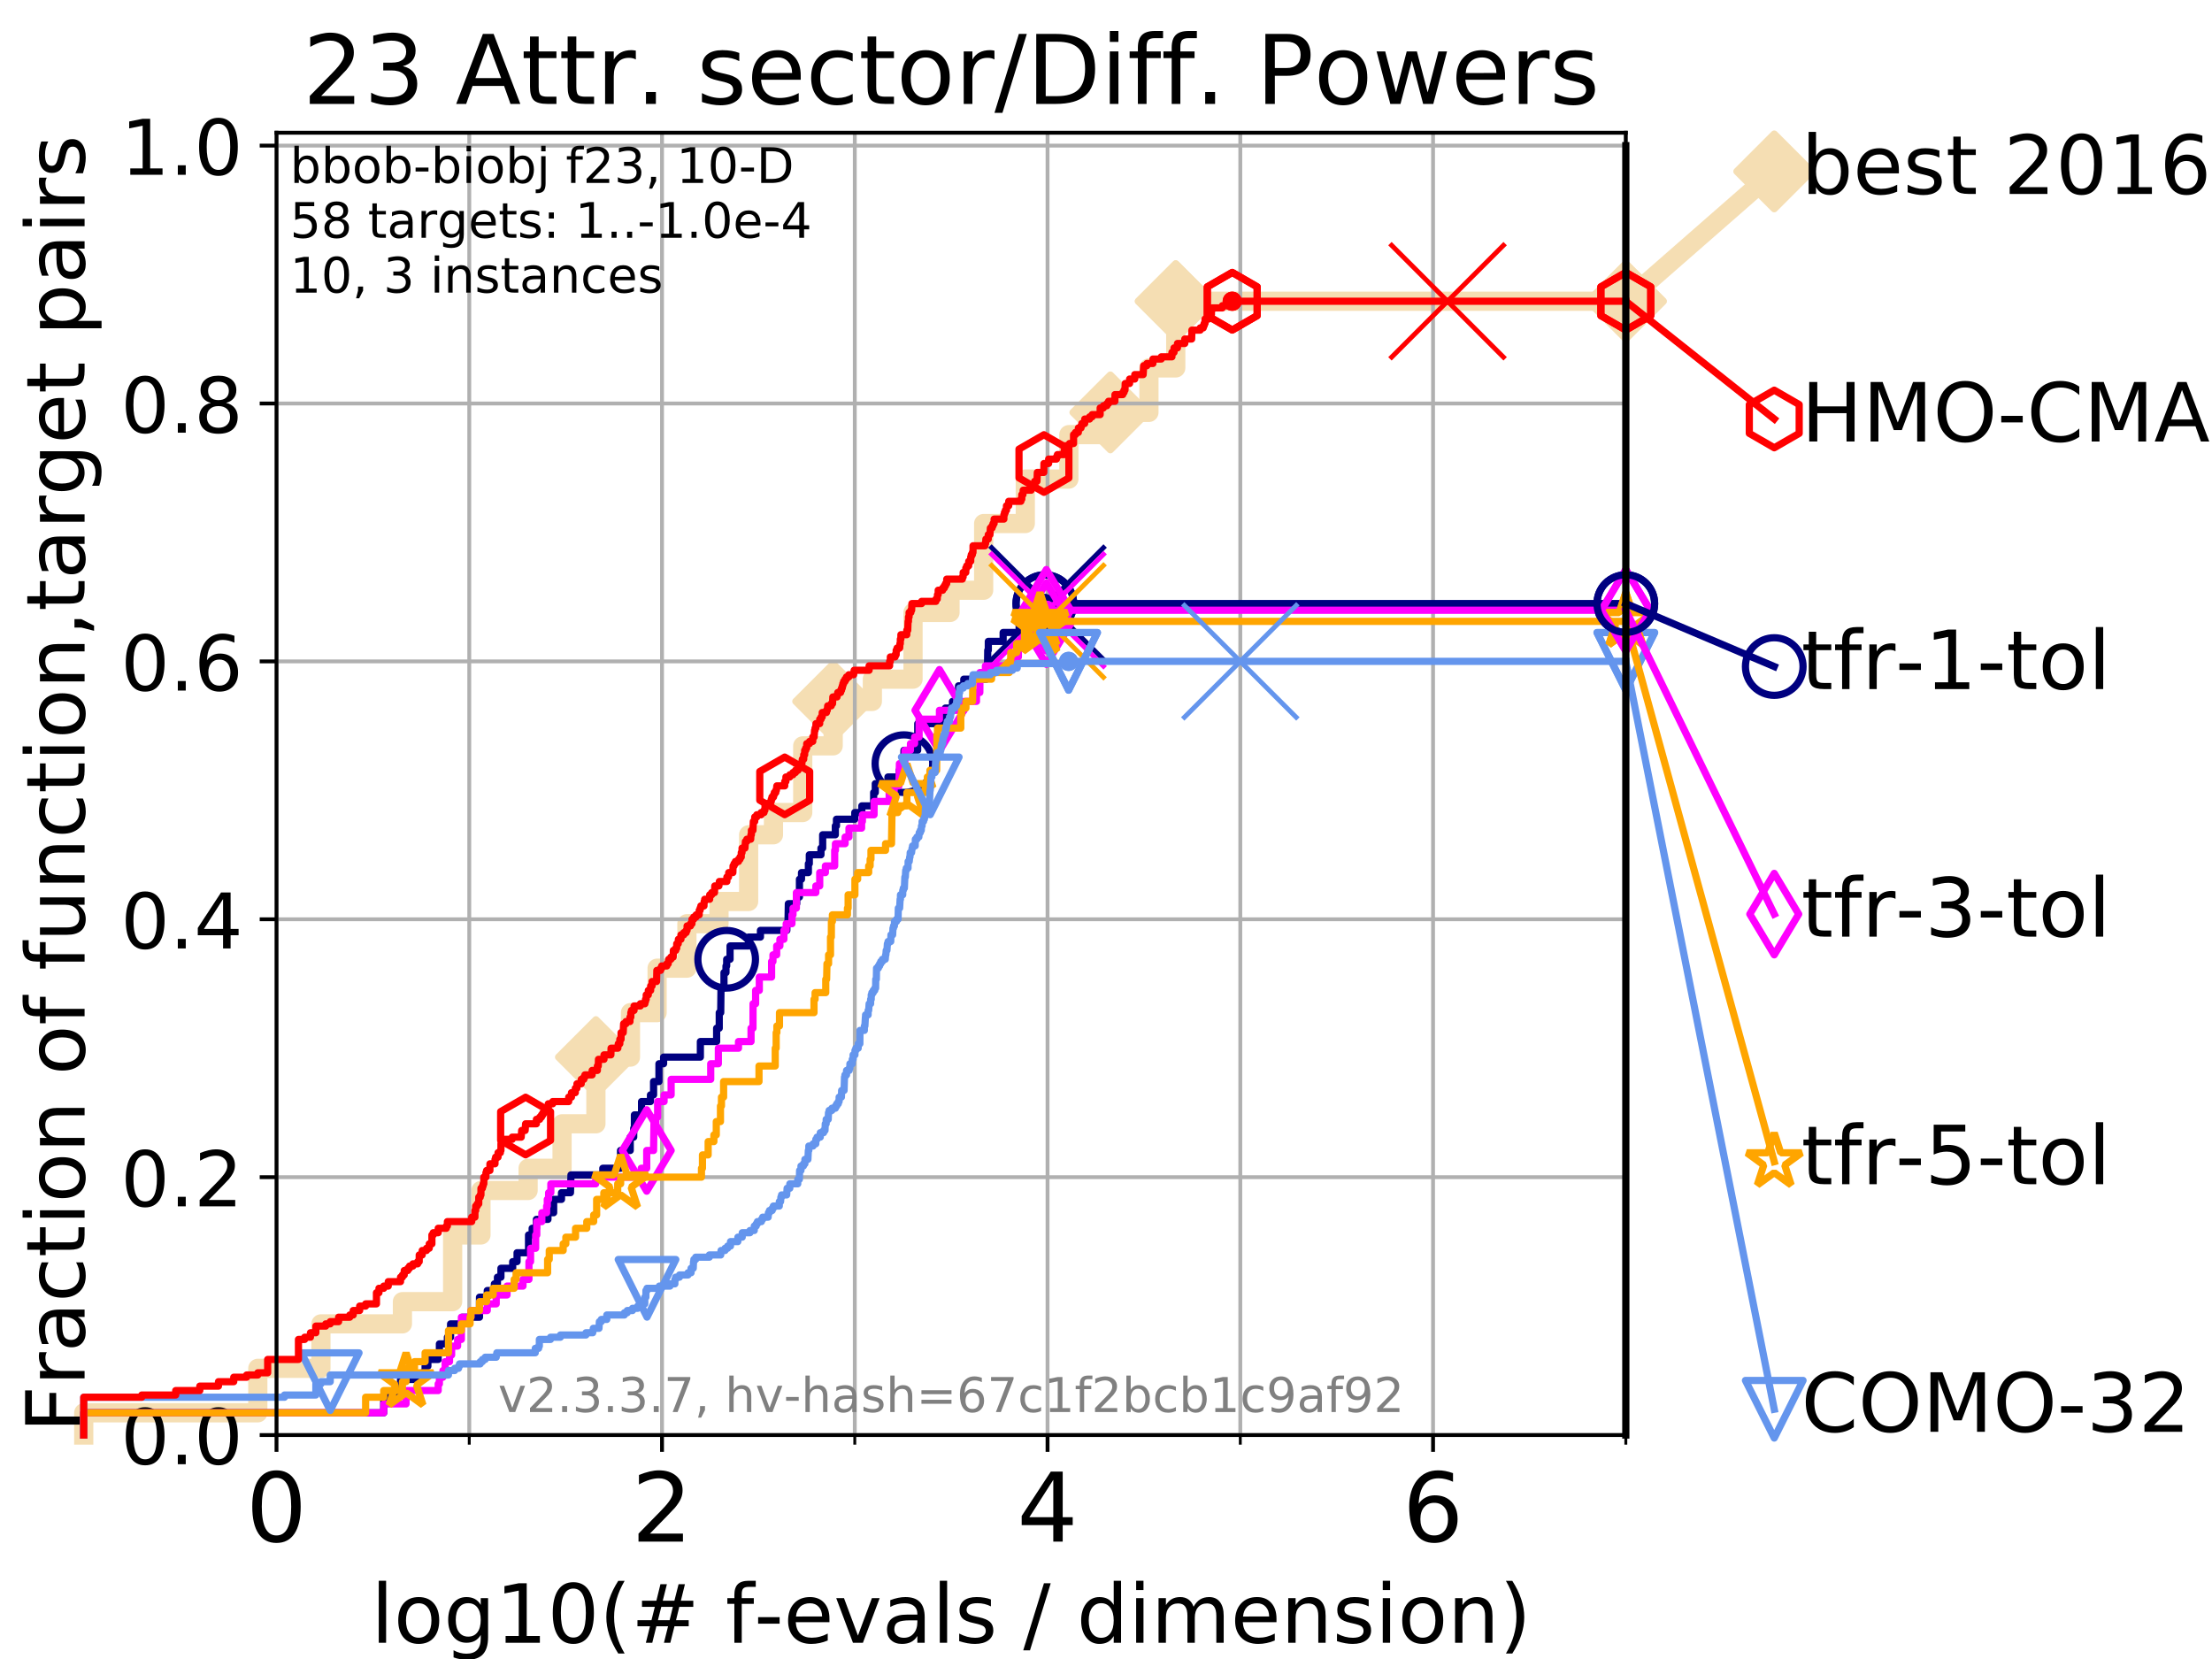 <?xml version="1.0" encoding="utf-8" standalone="no"?>
<!DOCTYPE svg PUBLIC "-//W3C//DTD SVG 1.1//EN"
  "http://www.w3.org/Graphics/SVG/1.1/DTD/svg11.dtd">
<!-- Created with matplotlib (https://matplotlib.org/) -->
<svg height="345.6pt" version="1.1" viewBox="0 0 460.8 345.6" width="460.8pt" xmlns="http://www.w3.org/2000/svg" xmlns:xlink="http://www.w3.org/1999/xlink">
 <defs>
  <style type="text/css">
*{stroke-linecap:butt;stroke-linejoin:round;}
  </style>
 </defs>
 <g id="figure_1">
  <g id="patch_1">
   <path d="M 0 345.6 
L 460.8 345.6 
L 460.8 0 
L 0 0 
z
" style="fill:#ffffff;"/>
  </g>
  <g id="axes_1">
   <g id="patch_2">
    <path d="M 57.6 298.944 
L 338.688 298.944 
L 338.688 27.648 
L 57.6 27.648 
z
" style="fill:#ffffff;"/>
   </g>
   <g id="line2d_1">
    <path d="M 17.445 298.944 
L 17.445 294.313 
L 53.709 294.313 
L 53.709 285.05 
L 66.854 285.05 
L 66.854 275.788 
L 83.83 275.788 
L 83.83 271.157 
L 94.295 271.157 
L 94.295 257.263 
L 100.193 257.263 
L 100.193 248.001 
L 110.017 248.001 
L 110.017 243.37 
L 117.088 243.37 
L 117.088 234.107 
L 124.14 234.107 
L 124.14 220.214 
L 131.338 220.214 
L 131.338 210.951 
L 136.887 210.951 
L 136.887 201.689 
L 143.093 201.689 
L 143.093 192.426 
L 149.779 192.426 
L 149.779 187.795 
L 155.954 187.795 
L 155.954 173.901 
L 161.128 173.901 
L 161.128 169.27 
L 167.223 169.27 
L 167.223 155.377 
L 173.565 155.377 
L 173.565 146.114 
L 181.727 146.114 
L 181.727 141.483 
L 190.203 141.483 
L 190.203 127.589 
L 197.91 127.589 
L 197.91 122.958 
L 204.912 122.958 
L 204.912 109.065 
L 213.587 109.065 
L 213.587 99.802 
L 222.665 99.802 
L 222.665 90.54 
L 231.309 90.54 
L 231.309 85.909 
L 239.344 85.909 
L 239.344 76.646 
L 244.93 76.646 
L 244.93 62.753 
L 338.688 62.753 
" style="fill:none;stroke:#f5deb3;stroke-linecap:square;stroke-width:4;"/>
   </g>
   <g id="line2d_2">
    <defs>
     <path d="M 0 7.778 
L 7.778 0 
L 0 -7.778 
L -7.778 0 
z
" id="mff8f843483" style="stroke:#f5deb3;stroke-linejoin:miter;stroke-width:1.5;"/>
    </defs>
    <g>
     <use style="fill:#f5deb3;stroke:#f5deb3;stroke-linejoin:miter;stroke-width:1.5;" x="124.14" xlink:href="#mff8f843483" y="220.214"/>
     <use style="fill:#f5deb3;stroke:#f5deb3;stroke-linejoin:miter;stroke-width:1.5;" x="173.565" xlink:href="#mff8f843483" y="146.114"/>
     <use style="fill:#f5deb3;stroke:#f5deb3;stroke-linejoin:miter;stroke-width:1.5;" x="231.309" xlink:href="#mff8f843483" y="85.909"/>
     <use style="fill:#f5deb3;stroke:#f5deb3;stroke-linejoin:miter;stroke-width:1.5;" x="244.93" xlink:href="#mff8f843483" y="62.753"/>
     <use style="fill:#f5deb3;stroke:#f5deb3;stroke-linejoin:miter;stroke-width:1.5;" x="244.93" xlink:href="#mff8f843483" y="62.753"/>
     <use style="fill:#f5deb3;stroke:#f5deb3;stroke-linejoin:miter;stroke-width:1.5;" x="338.688" xlink:href="#mff8f843483" y="62.753"/>
    </g>
   </g>
   <g id="line2d_3">
    <path style="fill:none;stroke:#f5deb3;stroke-linecap:square;stroke-width:4;"/>
    <g/>
   </g>
   <g id="line2d_4">
    <path d="M 338.688 62.753 
L 369.608 35.706 
" style="fill:none;stroke:#f5deb3;stroke-linecap:square;stroke-width:4;"/>
    <g>
     <use style="fill:#f5deb3;stroke:#f5deb3;stroke-linejoin:miter;stroke-width:1.5;" x="338.688" xlink:href="#mff8f843483" y="62.753"/>
     <use style="fill:#f5deb3;stroke:#f5deb3;stroke-linejoin:miter;stroke-width:1.5;" x="369.608" xlink:href="#mff8f843483" y="35.706"/>
    </g>
   </g>
   <g id="matplotlib.axis_1">
    <g id="xtick_1">
     <g id="line2d_5">
      <path clip-path="url(#p42cc1b55de)" d="M 57.6 298.944 
L 57.6 27.648 
" style="fill:none;stroke:#b0b0b0;stroke-linecap:square;stroke-width:0.8;"/>
     </g>
     <g id="line2d_6">
      <defs>
       <path d="M 0 0 
L 0 3.5 
" id="m87679ec530" style="stroke:#000000;stroke-width:0.8;"/>
      </defs>
      <g>
       <use style="stroke:#000000;stroke-width:0.8;" x="57.6" xlink:href="#m87679ec530" y="298.944"/>
      </g>
     </g>
     <g id="text_1">
      <!-- 0 -->
      <defs>
       <path d="M 31.781 66.406 
Q 24.172 66.406 20.328 58.906 
Q 16.5 51.422 16.5 36.375 
Q 16.5 21.391 20.328 13.891 
Q 24.172 6.391 31.781 6.391 
Q 39.453 6.391 43.281 13.891 
Q 47.125 21.391 47.125 36.375 
Q 47.125 51.422 43.281 58.906 
Q 39.453 66.406 31.781 66.406 
z
M 31.781 74.219 
Q 44.047 74.219 50.516 64.516 
Q 56.984 54.828 56.984 36.375 
Q 56.984 17.969 50.516 8.266 
Q 44.047 -1.422 31.781 -1.422 
Q 19.531 -1.422 13.062 8.266 
Q 6.594 17.969 6.594 36.375 
Q 6.594 54.828 13.062 64.516 
Q 19.531 74.219 31.781 74.219 
z
" id="DejaVuSans-48"/>
      </defs>
      <g transform="translate(51.237 321.141)scale(0.2 -0.2)">
       <use xlink:href="#DejaVuSans-48"/>
      </g>
     </g>
    </g>
    <g id="xtick_2">
     <g id="line2d_7">
      <path clip-path="url(#p42cc1b55de)" d="M 137.911 298.944 
L 137.911 27.648 
" style="fill:none;stroke:#b0b0b0;stroke-linecap:square;stroke-width:0.8;"/>
     </g>
     <g id="line2d_8">
      <g>
       <use style="stroke:#000000;stroke-width:0.8;" x="137.911" xlink:href="#m87679ec530" y="298.944"/>
      </g>
     </g>
     <g id="text_2">
      <!-- 2 -->
      <defs>
       <path d="M 19.188 8.297 
L 53.609 8.297 
L 53.609 0 
L 7.328 0 
L 7.328 8.297 
Q 12.938 14.109 22.625 23.891 
Q 32.328 33.688 34.812 36.531 
Q 39.547 41.844 41.422 45.531 
Q 43.312 49.219 43.312 52.781 
Q 43.312 58.594 39.234 62.25 
Q 35.156 65.922 28.609 65.922 
Q 23.969 65.922 18.812 64.312 
Q 13.672 62.703 7.812 59.422 
L 7.812 69.391 
Q 13.766 71.781 18.938 73 
Q 24.125 74.219 28.422 74.219 
Q 39.75 74.219 46.484 68.547 
Q 53.219 62.891 53.219 53.422 
Q 53.219 48.922 51.531 44.891 
Q 49.859 40.875 45.406 35.406 
Q 44.188 33.984 37.641 27.219 
Q 31.109 20.453 19.188 8.297 
z
" id="DejaVuSans-50"/>
      </defs>
      <g transform="translate(131.548 321.141)scale(0.2 -0.2)">
       <use xlink:href="#DejaVuSans-50"/>
      </g>
     </g>
    </g>
    <g id="xtick_3">
     <g id="line2d_9">
      <path clip-path="url(#p42cc1b55de)" d="M 218.222 298.944 
L 218.222 27.648 
" style="fill:none;stroke:#b0b0b0;stroke-linecap:square;stroke-width:0.8;"/>
     </g>
     <g id="line2d_10">
      <g>
       <use style="stroke:#000000;stroke-width:0.8;" x="218.222" xlink:href="#m87679ec530" y="298.944"/>
      </g>
     </g>
     <g id="text_3">
      <!-- 4 -->
      <defs>
       <path d="M 37.797 64.312 
L 12.891 25.391 
L 37.797 25.391 
z
M 35.203 72.906 
L 47.609 72.906 
L 47.609 25.391 
L 58.016 25.391 
L 58.016 17.188 
L 47.609 17.188 
L 47.609 0 
L 37.797 0 
L 37.797 17.188 
L 4.891 17.188 
L 4.891 26.703 
z
" id="DejaVuSans-52"/>
      </defs>
      <g transform="translate(211.859 321.141)scale(0.2 -0.2)">
       <use xlink:href="#DejaVuSans-52"/>
      </g>
     </g>
    </g>
    <g id="xtick_4">
     <g id="line2d_11">
      <path clip-path="url(#p42cc1b55de)" d="M 298.533 298.944 
L 298.533 27.648 
" style="fill:none;stroke:#b0b0b0;stroke-linecap:square;stroke-width:0.8;"/>
     </g>
     <g id="line2d_12">
      <g>
       <use style="stroke:#000000;stroke-width:0.8;" x="298.533" xlink:href="#m87679ec530" y="298.944"/>
      </g>
     </g>
     <g id="text_4">
      <!-- 6 -->
      <defs>
       <path d="M 33.016 40.375 
Q 26.375 40.375 22.484 35.828 
Q 18.609 31.297 18.609 23.391 
Q 18.609 15.531 22.484 10.953 
Q 26.375 6.391 33.016 6.391 
Q 39.656 6.391 43.531 10.953 
Q 47.406 15.531 47.406 23.391 
Q 47.406 31.297 43.531 35.828 
Q 39.656 40.375 33.016 40.375 
z
M 52.594 71.297 
L 52.594 62.312 
Q 48.875 64.062 45.094 64.984 
Q 41.312 65.922 37.594 65.922 
Q 27.828 65.922 22.672 59.328 
Q 17.531 52.734 16.797 39.406 
Q 19.672 43.656 24.016 45.922 
Q 28.375 48.188 33.594 48.188 
Q 44.578 48.188 50.953 41.516 
Q 57.328 34.859 57.328 23.391 
Q 57.328 12.156 50.688 5.359 
Q 44.047 -1.422 33.016 -1.422 
Q 20.359 -1.422 13.672 8.266 
Q 6.984 17.969 6.984 36.375 
Q 6.984 53.656 15.188 63.938 
Q 23.391 74.219 37.203 74.219 
Q 40.922 74.219 44.703 73.484 
Q 48.484 72.75 52.594 71.297 
z
" id="DejaVuSans-54"/>
      </defs>
      <g transform="translate(292.17 321.141)scale(0.2 -0.2)">
       <use xlink:href="#DejaVuSans-54"/>
      </g>
     </g>
    </g>
    <g id="xtick_5">
     <g id="line2d_13">
      <path clip-path="url(#p42cc1b55de)" d="M 97.755 298.944 
L 97.755 27.648 
" style="fill:none;stroke:#b0b0b0;stroke-linecap:square;stroke-width:0.8;"/>
     </g>
     <g id="line2d_14">
      <defs>
       <path d="M 0 0 
L 0 2 
" id="mb29e0cce9a" style="stroke:#000000;stroke-width:0.6;"/>
      </defs>
      <g>
       <use style="stroke:#000000;stroke-width:0.6;" x="97.755" xlink:href="#mb29e0cce9a" y="298.944"/>
      </g>
     </g>
    </g>
    <g id="xtick_6">
     <g id="line2d_15">
      <path clip-path="url(#p42cc1b55de)" d="M 178.066 298.944 
L 178.066 27.648 
" style="fill:none;stroke:#b0b0b0;stroke-linecap:square;stroke-width:0.8;"/>
     </g>
     <g id="line2d_16">
      <g>
       <use style="stroke:#000000;stroke-width:0.6;" x="178.066" xlink:href="#mb29e0cce9a" y="298.944"/>
      </g>
     </g>
    </g>
    <g id="xtick_7">
     <g id="line2d_17">
      <path clip-path="url(#p42cc1b55de)" d="M 258.377 298.944 
L 258.377 27.648 
" style="fill:none;stroke:#b0b0b0;stroke-linecap:square;stroke-width:0.8;"/>
     </g>
     <g id="line2d_18">
      <g>
       <use style="stroke:#000000;stroke-width:0.6;" x="258.377" xlink:href="#mb29e0cce9a" y="298.944"/>
      </g>
     </g>
    </g>
    <g id="xtick_8">
     <g id="line2d_19">
      <path clip-path="url(#p42cc1b55de)" d="M 338.688 298.944 
L 338.688 27.648 
" style="fill:none;stroke:#b0b0b0;stroke-linecap:square;stroke-width:0.8;"/>
     </g>
     <g id="line2d_20">
      <g>
       <use style="stroke:#000000;stroke-width:0.6;" x="338.688" xlink:href="#mb29e0cce9a" y="298.944"/>
      </g>
     </g>
    </g>
    <g id="text_5">
     <!-- log10(# f-evals / dimension) -->
     <defs>
      <path d="M 9.422 75.984 
L 18.406 75.984 
L 18.406 0 
L 9.422 0 
z
" id="DejaVuSans-108"/>
      <path d="M 30.609 48.391 
Q 23.391 48.391 19.188 42.75 
Q 14.984 37.109 14.984 27.297 
Q 14.984 17.484 19.156 11.844 
Q 23.344 6.203 30.609 6.203 
Q 37.797 6.203 41.984 11.859 
Q 46.188 17.531 46.188 27.297 
Q 46.188 37.016 41.984 42.703 
Q 37.797 48.391 30.609 48.391 
z
M 30.609 56 
Q 42.328 56 49.016 48.375 
Q 55.719 40.766 55.719 27.297 
Q 55.719 13.875 49.016 6.219 
Q 42.328 -1.422 30.609 -1.422 
Q 18.844 -1.422 12.172 6.219 
Q 5.516 13.875 5.516 27.297 
Q 5.516 40.766 12.172 48.375 
Q 18.844 56 30.609 56 
z
" id="DejaVuSans-111"/>
      <path d="M 45.406 27.984 
Q 45.406 37.75 41.375 43.109 
Q 37.359 48.484 30.078 48.484 
Q 22.859 48.484 18.828 43.109 
Q 14.797 37.75 14.797 27.984 
Q 14.797 18.266 18.828 12.891 
Q 22.859 7.516 30.078 7.516 
Q 37.359 7.516 41.375 12.891 
Q 45.406 18.266 45.406 27.984 
z
M 54.391 6.781 
Q 54.391 -7.172 48.188 -13.984 
Q 42 -20.797 29.203 -20.797 
Q 24.469 -20.797 20.266 -20.094 
Q 16.062 -19.391 12.109 -17.922 
L 12.109 -9.188 
Q 16.062 -11.328 19.922 -12.344 
Q 23.781 -13.375 27.781 -13.375 
Q 36.625 -13.375 41.016 -8.766 
Q 45.406 -4.156 45.406 5.172 
L 45.406 9.625 
Q 42.625 4.781 38.281 2.391 
Q 33.938 0 27.875 0 
Q 17.828 0 11.672 7.656 
Q 5.516 15.328 5.516 27.984 
Q 5.516 40.672 11.672 48.328 
Q 17.828 56 27.875 56 
Q 33.938 56 38.281 53.609 
Q 42.625 51.219 45.406 46.391 
L 45.406 54.688 
L 54.391 54.688 
z
" id="DejaVuSans-103"/>
      <path d="M 12.406 8.297 
L 28.516 8.297 
L 28.516 63.922 
L 10.984 60.406 
L 10.984 69.391 
L 28.422 72.906 
L 38.281 72.906 
L 38.281 8.297 
L 54.391 8.297 
L 54.391 0 
L 12.406 0 
z
" id="DejaVuSans-49"/>
      <path d="M 31 75.875 
Q 24.469 64.656 21.281 53.656 
Q 18.109 42.672 18.109 31.391 
Q 18.109 20.125 21.312 9.062 
Q 24.516 -2 31 -13.188 
L 23.188 -13.188 
Q 15.875 -1.703 12.234 9.375 
Q 8.594 20.453 8.594 31.391 
Q 8.594 42.281 12.203 53.312 
Q 15.828 64.359 23.188 75.875 
z
" id="DejaVuSans-40"/>
      <path d="M 51.125 44 
L 36.922 44 
L 32.812 27.688 
L 47.125 27.688 
z
M 43.797 71.781 
L 38.719 51.516 
L 52.984 51.516 
L 58.109 71.781 
L 65.922 71.781 
L 60.891 51.516 
L 76.125 51.516 
L 76.125 44 
L 58.984 44 
L 54.984 27.688 
L 70.516 27.688 
L 70.516 20.219 
L 53.078 20.219 
L 48 0 
L 40.188 0 
L 45.219 20.219 
L 30.906 20.219 
L 25.875 0 
L 18.016 0 
L 23.094 20.219 
L 7.719 20.219 
L 7.719 27.688 
L 24.906 27.688 
L 29 44 
L 13.281 44 
L 13.281 51.516 
L 30.906 51.516 
L 35.891 71.781 
z
" id="DejaVuSans-35"/>
      <path id="DejaVuSans-32"/>
      <path d="M 37.109 75.984 
L 37.109 68.5 
L 28.516 68.5 
Q 23.688 68.5 21.797 66.547 
Q 19.922 64.594 19.922 59.516 
L 19.922 54.688 
L 34.719 54.688 
L 34.719 47.703 
L 19.922 47.703 
L 19.922 0 
L 10.891 0 
L 10.891 47.703 
L 2.297 47.703 
L 2.297 54.688 
L 10.891 54.688 
L 10.891 58.5 
Q 10.891 67.625 15.141 71.797 
Q 19.391 75.984 28.609 75.984 
z
" id="DejaVuSans-102"/>
      <path d="M 4.891 31.391 
L 31.203 31.391 
L 31.203 23.391 
L 4.891 23.391 
z
" id="DejaVuSans-45"/>
      <path d="M 56.203 29.594 
L 56.203 25.203 
L 14.891 25.203 
Q 15.484 15.922 20.484 11.062 
Q 25.484 6.203 34.422 6.203 
Q 39.594 6.203 44.453 7.469 
Q 49.312 8.734 54.109 11.281 
L 54.109 2.781 
Q 49.266 0.734 44.188 -0.344 
Q 39.109 -1.422 33.891 -1.422 
Q 20.797 -1.422 13.156 6.188 
Q 5.516 13.812 5.516 26.812 
Q 5.516 40.234 12.766 48.109 
Q 20.016 56 32.328 56 
Q 43.359 56 49.781 48.891 
Q 56.203 41.797 56.203 29.594 
z
M 47.219 32.234 
Q 47.125 39.594 43.094 43.984 
Q 39.062 48.391 32.422 48.391 
Q 24.906 48.391 20.391 44.141 
Q 15.875 39.891 15.188 32.172 
z
" id="DejaVuSans-101"/>
      <path d="M 2.984 54.688 
L 12.5 54.688 
L 29.594 8.797 
L 46.688 54.688 
L 56.203 54.688 
L 35.688 0 
L 23.484 0 
z
" id="DejaVuSans-118"/>
      <path d="M 34.281 27.484 
Q 23.391 27.484 19.188 25 
Q 14.984 22.516 14.984 16.5 
Q 14.984 11.719 18.141 8.906 
Q 21.297 6.109 26.703 6.109 
Q 34.188 6.109 38.703 11.406 
Q 43.219 16.703 43.219 25.484 
L 43.219 27.484 
z
M 52.203 31.203 
L 52.203 0 
L 43.219 0 
L 43.219 8.297 
Q 40.141 3.328 35.547 0.953 
Q 30.953 -1.422 24.312 -1.422 
Q 15.922 -1.422 10.953 3.297 
Q 6 8.016 6 15.922 
Q 6 25.141 12.172 29.828 
Q 18.359 34.516 30.609 34.516 
L 43.219 34.516 
L 43.219 35.406 
Q 43.219 41.609 39.141 45 
Q 35.062 48.391 27.688 48.391 
Q 23 48.391 18.547 47.266 
Q 14.109 46.141 10.016 43.891 
L 10.016 52.203 
Q 14.938 54.109 19.578 55.047 
Q 24.219 56 28.609 56 
Q 40.484 56 46.344 49.844 
Q 52.203 43.703 52.203 31.203 
z
" id="DejaVuSans-97"/>
      <path d="M 44.281 53.078 
L 44.281 44.578 
Q 40.484 46.531 36.375 47.5 
Q 32.281 48.484 27.875 48.484 
Q 21.188 48.484 17.844 46.438 
Q 14.5 44.391 14.5 40.281 
Q 14.5 37.156 16.891 35.375 
Q 19.281 33.594 26.516 31.984 
L 29.594 31.297 
Q 39.156 29.25 43.188 25.516 
Q 47.219 21.781 47.219 15.094 
Q 47.219 7.469 41.188 3.016 
Q 35.156 -1.422 24.609 -1.422 
Q 20.219 -1.422 15.453 -0.562 
Q 10.688 0.297 5.422 2 
L 5.422 11.281 
Q 10.406 8.688 15.234 7.391 
Q 20.062 6.109 24.812 6.109 
Q 31.156 6.109 34.562 8.281 
Q 37.984 10.453 37.984 14.406 
Q 37.984 18.062 35.516 20.016 
Q 33.062 21.969 24.703 23.781 
L 21.578 24.516 
Q 13.234 26.266 9.516 29.906 
Q 5.812 33.547 5.812 39.891 
Q 5.812 47.609 11.281 51.797 
Q 16.75 56 26.812 56 
Q 31.781 56 36.172 55.266 
Q 40.578 54.547 44.281 53.078 
z
" id="DejaVuSans-115"/>
      <path d="M 25.391 72.906 
L 33.688 72.906 
L 8.297 -9.281 
L 0 -9.281 
z
" id="DejaVuSans-47"/>
      <path d="M 45.406 46.391 
L 45.406 75.984 
L 54.391 75.984 
L 54.391 0 
L 45.406 0 
L 45.406 8.203 
Q 42.578 3.328 38.25 0.953 
Q 33.938 -1.422 27.875 -1.422 
Q 17.969 -1.422 11.734 6.484 
Q 5.516 14.406 5.516 27.297 
Q 5.516 40.188 11.734 48.094 
Q 17.969 56 27.875 56 
Q 33.938 56 38.25 53.625 
Q 42.578 51.266 45.406 46.391 
z
M 14.797 27.297 
Q 14.797 17.391 18.875 11.75 
Q 22.953 6.109 30.078 6.109 
Q 37.203 6.109 41.297 11.75 
Q 45.406 17.391 45.406 27.297 
Q 45.406 37.203 41.297 42.844 
Q 37.203 48.484 30.078 48.484 
Q 22.953 48.484 18.875 42.844 
Q 14.797 37.203 14.797 27.297 
z
" id="DejaVuSans-100"/>
      <path d="M 9.422 54.688 
L 18.406 54.688 
L 18.406 0 
L 9.422 0 
z
M 9.422 75.984 
L 18.406 75.984 
L 18.406 64.594 
L 9.422 64.594 
z
" id="DejaVuSans-105"/>
      <path d="M 52 44.188 
Q 55.375 50.25 60.062 53.125 
Q 64.75 56 71.094 56 
Q 79.641 56 84.281 50.016 
Q 88.922 44.047 88.922 33.016 
L 88.922 0 
L 79.891 0 
L 79.891 32.719 
Q 79.891 40.578 77.094 44.375 
Q 74.312 48.188 68.609 48.188 
Q 61.625 48.188 57.562 43.547 
Q 53.516 38.922 53.516 30.906 
L 53.516 0 
L 44.484 0 
L 44.484 32.719 
Q 44.484 40.625 41.703 44.406 
Q 38.922 48.188 33.109 48.188 
Q 26.219 48.188 22.156 43.531 
Q 18.109 38.875 18.109 30.906 
L 18.109 0 
L 9.078 0 
L 9.078 54.688 
L 18.109 54.688 
L 18.109 46.188 
Q 21.188 51.219 25.484 53.609 
Q 29.781 56 35.688 56 
Q 41.656 56 45.828 52.969 
Q 50 49.953 52 44.188 
z
" id="DejaVuSans-109"/>
      <path d="M 54.891 33.016 
L 54.891 0 
L 45.906 0 
L 45.906 32.719 
Q 45.906 40.484 42.875 44.328 
Q 39.844 48.188 33.797 48.188 
Q 26.516 48.188 22.312 43.547 
Q 18.109 38.922 18.109 30.906 
L 18.109 0 
L 9.078 0 
L 9.078 54.688 
L 18.109 54.688 
L 18.109 46.188 
Q 21.344 51.125 25.703 53.562 
Q 30.078 56 35.797 56 
Q 45.219 56 50.047 50.172 
Q 54.891 44.344 54.891 33.016 
z
" id="DejaVuSans-110"/>
      <path d="M 8.016 75.875 
L 15.828 75.875 
Q 23.141 64.359 26.781 53.312 
Q 30.422 42.281 30.422 31.391 
Q 30.422 20.453 26.781 9.375 
Q 23.141 -1.703 15.828 -13.188 
L 8.016 -13.188 
Q 14.5 -2 17.703 9.062 
Q 20.906 20.125 20.906 31.391 
Q 20.906 42.672 17.703 53.656 
Q 14.5 64.656 8.016 75.875 
z
" id="DejaVuSans-41"/>
     </defs>
     <g transform="translate(77.303 342.218)scale(0.17 -0.17)">
      <use xlink:href="#DejaVuSans-108"/>
      <use x="27.783" xlink:href="#DejaVuSans-111"/>
      <use x="88.965" xlink:href="#DejaVuSans-103"/>
      <use x="152.441" xlink:href="#DejaVuSans-49"/>
      <use x="216.064" xlink:href="#DejaVuSans-48"/>
      <use x="279.688" xlink:href="#DejaVuSans-40"/>
      <use x="318.701" xlink:href="#DejaVuSans-35"/>
      <use x="402.49" xlink:href="#DejaVuSans-32"/>
      <use x="434.277" xlink:href="#DejaVuSans-102"/>
      <use x="469.404" xlink:href="#DejaVuSans-45"/>
      <use x="505.488" xlink:href="#DejaVuSans-101"/>
      <use x="567.012" xlink:href="#DejaVuSans-118"/>
      <use x="626.191" xlink:href="#DejaVuSans-97"/>
      <use x="687.471" xlink:href="#DejaVuSans-108"/>
      <use x="715.254" xlink:href="#DejaVuSans-115"/>
      <use x="767.354" xlink:href="#DejaVuSans-32"/>
      <use x="799.141" xlink:href="#DejaVuSans-47"/>
      <use x="832.832" xlink:href="#DejaVuSans-32"/>
      <use x="864.619" xlink:href="#DejaVuSans-100"/>
      <use x="928.096" xlink:href="#DejaVuSans-105"/>
      <use x="955.879" xlink:href="#DejaVuSans-109"/>
      <use x="1053.291" xlink:href="#DejaVuSans-101"/>
      <use x="1114.814" xlink:href="#DejaVuSans-110"/>
      <use x="1178.193" xlink:href="#DejaVuSans-115"/>
      <use x="1230.293" xlink:href="#DejaVuSans-105"/>
      <use x="1258.076" xlink:href="#DejaVuSans-111"/>
      <use x="1319.258" xlink:href="#DejaVuSans-110"/>
      <use x="1382.637" xlink:href="#DejaVuSans-41"/>
     </g>
    </g>
   </g>
   <g id="matplotlib.axis_2">
    <g id="ytick_1">
     <g id="line2d_21">
      <path clip-path="url(#p42cc1b55de)" d="M 57.6 298.944 
L 338.688 298.944 
" style="fill:none;stroke:#b0b0b0;stroke-linecap:square;stroke-width:0.8;"/>
     </g>
     <g id="line2d_22">
      <defs>
       <path d="M 0 0 
L -3.5 0 
" id="mf52992f698" style="stroke:#000000;stroke-width:0.8;"/>
      </defs>
      <g>
       <use style="stroke:#000000;stroke-width:0.8;" x="57.6" xlink:href="#mf52992f698" y="298.944"/>
      </g>
     </g>
     <g id="text_6">
      <!-- 0.0 -->
      <defs>
       <path d="M 10.688 12.406 
L 21 12.406 
L 21 0 
L 10.688 0 
z
" id="DejaVuSans-46"/>
      </defs>
      <g transform="translate(25.155 305.023)scale(0.16 -0.16)">
       <use xlink:href="#DejaVuSans-48"/>
       <use x="63.623" xlink:href="#DejaVuSans-46"/>
       <use x="95.41" xlink:href="#DejaVuSans-48"/>
      </g>
     </g>
    </g>
    <g id="ytick_2">
     <g id="line2d_23">
      <path clip-path="url(#p42cc1b55de)" d="M 57.6 245.222 
L 338.688 245.222 
" style="fill:none;stroke:#b0b0b0;stroke-linecap:square;stroke-width:0.8;"/>
     </g>
     <g id="line2d_24">
      <g>
       <use style="stroke:#000000;stroke-width:0.8;" x="57.6" xlink:href="#mf52992f698" y="245.222"/>
      </g>
     </g>
     <g id="text_7">
      <!-- 0.2 -->
      <g transform="translate(25.155 251.301)scale(0.16 -0.16)">
       <use xlink:href="#DejaVuSans-48"/>
       <use x="63.623" xlink:href="#DejaVuSans-46"/>
       <use x="95.41" xlink:href="#DejaVuSans-50"/>
      </g>
     </g>
    </g>
    <g id="ytick_3">
     <g id="line2d_25">
      <path clip-path="url(#p42cc1b55de)" d="M 57.6 191.5 
L 338.688 191.5 
" style="fill:none;stroke:#b0b0b0;stroke-linecap:square;stroke-width:0.8;"/>
     </g>
     <g id="line2d_26">
      <g>
       <use style="stroke:#000000;stroke-width:0.8;" x="57.6" xlink:href="#mf52992f698" y="191.5"/>
      </g>
     </g>
     <g id="text_8">
      <!-- 0.4 -->
      <g transform="translate(25.155 197.579)scale(0.16 -0.16)">
       <use xlink:href="#DejaVuSans-48"/>
       <use x="63.623" xlink:href="#DejaVuSans-46"/>
       <use x="95.41" xlink:href="#DejaVuSans-52"/>
      </g>
     </g>
    </g>
    <g id="ytick_4">
     <g id="line2d_27">
      <path clip-path="url(#p42cc1b55de)" d="M 57.6 137.778 
L 338.688 137.778 
" style="fill:none;stroke:#b0b0b0;stroke-linecap:square;stroke-width:0.8;"/>
     </g>
     <g id="line2d_28">
      <g>
       <use style="stroke:#000000;stroke-width:0.8;" x="57.6" xlink:href="#mf52992f698" y="137.778"/>
      </g>
     </g>
     <g id="text_9">
      <!-- 0.6 -->
      <g transform="translate(25.155 143.857)scale(0.16 -0.16)">
       <use xlink:href="#DejaVuSans-48"/>
       <use x="63.623" xlink:href="#DejaVuSans-46"/>
       <use x="95.41" xlink:href="#DejaVuSans-54"/>
      </g>
     </g>
    </g>
    <g id="ytick_5">
     <g id="line2d_29">
      <path clip-path="url(#p42cc1b55de)" d="M 57.6 84.056 
L 338.688 84.056 
" style="fill:none;stroke:#b0b0b0;stroke-linecap:square;stroke-width:0.8;"/>
     </g>
     <g id="line2d_30">
      <g>
       <use style="stroke:#000000;stroke-width:0.8;" x="57.6" xlink:href="#mf52992f698" y="84.056"/>
      </g>
     </g>
     <g id="text_10">
      <!-- 0.8 -->
      <defs>
       <path d="M 31.781 34.625 
Q 24.75 34.625 20.719 30.859 
Q 16.703 27.094 16.703 20.516 
Q 16.703 13.922 20.719 10.156 
Q 24.75 6.391 31.781 6.391 
Q 38.812 6.391 42.859 10.172 
Q 46.922 13.969 46.922 20.516 
Q 46.922 27.094 42.891 30.859 
Q 38.875 34.625 31.781 34.625 
z
M 21.922 38.812 
Q 15.578 40.375 12.031 44.719 
Q 8.5 49.078 8.5 55.328 
Q 8.5 64.062 14.719 69.141 
Q 20.953 74.219 31.781 74.219 
Q 42.672 74.219 48.875 69.141 
Q 55.078 64.062 55.078 55.328 
Q 55.078 49.078 51.531 44.719 
Q 48 40.375 41.703 38.812 
Q 48.828 37.156 52.797 32.312 
Q 56.781 27.484 56.781 20.516 
Q 56.781 9.906 50.312 4.234 
Q 43.844 -1.422 31.781 -1.422 
Q 19.734 -1.422 13.25 4.234 
Q 6.781 9.906 6.781 20.516 
Q 6.781 27.484 10.781 32.312 
Q 14.797 37.156 21.922 38.812 
z
M 18.312 54.391 
Q 18.312 48.734 21.844 45.562 
Q 25.391 42.391 31.781 42.391 
Q 38.141 42.391 41.719 45.562 
Q 45.312 48.734 45.312 54.391 
Q 45.312 60.062 41.719 63.234 
Q 38.141 66.406 31.781 66.406 
Q 25.391 66.406 21.844 63.234 
Q 18.312 60.062 18.312 54.391 
z
" id="DejaVuSans-56"/>
      </defs>
      <g transform="translate(25.155 90.135)scale(0.16 -0.16)">
       <use xlink:href="#DejaVuSans-48"/>
       <use x="63.623" xlink:href="#DejaVuSans-46"/>
       <use x="95.41" xlink:href="#DejaVuSans-56"/>
      </g>
     </g>
    </g>
    <g id="ytick_6">
     <g id="line2d_31">
      <path clip-path="url(#p42cc1b55de)" d="M 57.6 30.334 
L 338.688 30.334 
" style="fill:none;stroke:#b0b0b0;stroke-linecap:square;stroke-width:0.8;"/>
     </g>
     <g id="line2d_32">
      <g>
       <use style="stroke:#000000;stroke-width:0.8;" x="57.6" xlink:href="#mf52992f698" y="30.334"/>
      </g>
     </g>
     <g id="text_11">
      <!-- 1.0 -->
      <g transform="translate(25.155 36.413)scale(0.16 -0.16)">
       <use xlink:href="#DejaVuSans-49"/>
       <use x="63.623" xlink:href="#DejaVuSans-46"/>
       <use x="95.41" xlink:href="#DejaVuSans-48"/>
      </g>
     </g>
    </g>
    <g id="text_12">
     <!-- Fraction of function,target pairs -->
     <defs>
      <path d="M 9.812 72.906 
L 51.703 72.906 
L 51.703 64.594 
L 19.672 64.594 
L 19.672 43.109 
L 48.578 43.109 
L 48.578 34.812 
L 19.672 34.812 
L 19.672 0 
L 9.812 0 
z
" id="DejaVuSans-70"/>
      <path d="M 41.109 46.297 
Q 39.594 47.172 37.812 47.578 
Q 36.031 48 33.891 48 
Q 26.266 48 22.188 43.047 
Q 18.109 38.094 18.109 28.812 
L 18.109 0 
L 9.078 0 
L 9.078 54.688 
L 18.109 54.688 
L 18.109 46.188 
Q 20.953 51.172 25.484 53.578 
Q 30.031 56 36.531 56 
Q 37.453 56 38.578 55.875 
Q 39.703 55.766 41.062 55.516 
z
" id="DejaVuSans-114"/>
      <path d="M 48.781 52.594 
L 48.781 44.188 
Q 44.969 46.297 41.141 47.344 
Q 37.312 48.391 33.406 48.391 
Q 24.656 48.391 19.812 42.844 
Q 14.984 37.312 14.984 27.297 
Q 14.984 17.281 19.812 11.734 
Q 24.656 6.203 33.406 6.203 
Q 37.312 6.203 41.141 7.25 
Q 44.969 8.297 48.781 10.406 
L 48.781 2.094 
Q 45.016 0.344 40.984 -0.531 
Q 36.969 -1.422 32.422 -1.422 
Q 20.062 -1.422 12.781 6.344 
Q 5.516 14.109 5.516 27.297 
Q 5.516 40.672 12.859 48.328 
Q 20.219 56 33.016 56 
Q 37.156 56 41.109 55.141 
Q 45.062 54.297 48.781 52.594 
z
" id="DejaVuSans-99"/>
      <path d="M 18.312 70.219 
L 18.312 54.688 
L 36.812 54.688 
L 36.812 47.703 
L 18.312 47.703 
L 18.312 18.016 
Q 18.312 11.328 20.141 9.422 
Q 21.969 7.516 27.594 7.516 
L 36.812 7.516 
L 36.812 0 
L 27.594 0 
Q 17.188 0 13.234 3.875 
Q 9.281 7.766 9.281 18.016 
L 9.281 47.703 
L 2.688 47.703 
L 2.688 54.688 
L 9.281 54.688 
L 9.281 70.219 
z
" id="DejaVuSans-116"/>
      <path d="M 8.5 21.578 
L 8.5 54.688 
L 17.484 54.688 
L 17.484 21.922 
Q 17.484 14.156 20.5 10.266 
Q 23.531 6.391 29.594 6.391 
Q 36.859 6.391 41.078 11.031 
Q 45.312 15.672 45.312 23.688 
L 45.312 54.688 
L 54.297 54.688 
L 54.297 0 
L 45.312 0 
L 45.312 8.406 
Q 42.047 3.422 37.719 1 
Q 33.406 -1.422 27.688 -1.422 
Q 18.266 -1.422 13.375 4.438 
Q 8.5 10.297 8.5 21.578 
z
M 31.109 56 
z
" id="DejaVuSans-117"/>
      <path d="M 11.719 12.406 
L 22.016 12.406 
L 22.016 4 
L 14.016 -11.625 
L 7.719 -11.625 
L 11.719 4 
z
" id="DejaVuSans-44"/>
      <path d="M 18.109 8.203 
L 18.109 -20.797 
L 9.078 -20.797 
L 9.078 54.688 
L 18.109 54.688 
L 18.109 46.391 
Q 20.953 51.266 25.266 53.625 
Q 29.594 56 35.594 56 
Q 45.562 56 51.781 48.094 
Q 58.016 40.188 58.016 27.297 
Q 58.016 14.406 51.781 6.484 
Q 45.562 -1.422 35.594 -1.422 
Q 29.594 -1.422 25.266 0.953 
Q 20.953 3.328 18.109 8.203 
z
M 48.688 27.297 
Q 48.688 37.203 44.609 42.844 
Q 40.531 48.484 33.406 48.484 
Q 26.266 48.484 22.188 42.844 
Q 18.109 37.203 18.109 27.297 
Q 18.109 17.391 22.188 11.75 
Q 26.266 6.109 33.406 6.109 
Q 40.531 6.109 44.609 11.75 
Q 48.688 17.391 48.688 27.297 
z
" id="DejaVuSans-112"/>
     </defs>
     <g transform="translate(17.62 298.435)rotate(-90)scale(0.17 -0.17)">
      <use xlink:href="#DejaVuSans-70"/>
      <use x="57.41" xlink:href="#DejaVuSans-114"/>
      <use x="98.523" xlink:href="#DejaVuSans-97"/>
      <use x="159.803" xlink:href="#DejaVuSans-99"/>
      <use x="214.783" xlink:href="#DejaVuSans-116"/>
      <use x="253.992" xlink:href="#DejaVuSans-105"/>
      <use x="281.775" xlink:href="#DejaVuSans-111"/>
      <use x="342.957" xlink:href="#DejaVuSans-110"/>
      <use x="406.336" xlink:href="#DejaVuSans-32"/>
      <use x="438.123" xlink:href="#DejaVuSans-111"/>
      <use x="499.305" xlink:href="#DejaVuSans-102"/>
      <use x="534.51" xlink:href="#DejaVuSans-32"/>
      <use x="566.297" xlink:href="#DejaVuSans-102"/>
      <use x="601.502" xlink:href="#DejaVuSans-117"/>
      <use x="664.881" xlink:href="#DejaVuSans-110"/>
      <use x="728.26" xlink:href="#DejaVuSans-99"/>
      <use x="783.24" xlink:href="#DejaVuSans-116"/>
      <use x="822.449" xlink:href="#DejaVuSans-105"/>
      <use x="850.232" xlink:href="#DejaVuSans-111"/>
      <use x="911.414" xlink:href="#DejaVuSans-110"/>
      <use x="974.793" xlink:href="#DejaVuSans-44"/>
      <use x="1006.58" xlink:href="#DejaVuSans-116"/>
      <use x="1045.789" xlink:href="#DejaVuSans-97"/>
      <use x="1107.068" xlink:href="#DejaVuSans-114"/>
      <use x="1148.166" xlink:href="#DejaVuSans-103"/>
      <use x="1211.643" xlink:href="#DejaVuSans-101"/>
      <use x="1273.166" xlink:href="#DejaVuSans-116"/>
      <use x="1312.375" xlink:href="#DejaVuSans-32"/>
      <use x="1344.162" xlink:href="#DejaVuSans-112"/>
      <use x="1407.639" xlink:href="#DejaVuSans-97"/>
      <use x="1468.918" xlink:href="#DejaVuSans-105"/>
      <use x="1496.701" xlink:href="#DejaVuSans-114"/>
      <use x="1537.814" xlink:href="#DejaVuSans-115"/>
     </g>
    </g>
   </g>
   <g id="line2d_33">
    <defs>
     <path d="M 0 1.5 
C 0.398 1.5 0.779 1.342 1.061 1.061 
C 1.342 0.779 1.5 0.398 1.5 0 
C 1.5 -0.398 1.342 -0.779 1.061 -1.061 
C 0.779 -1.342 0.398 -1.5 0 -1.5 
C -0.398 -1.5 -0.779 -1.342 -1.061 -1.061 
C -1.342 -0.779 -1.5 -0.398 -1.5 0 
C -1.5 0.398 -1.342 0.779 -1.061 1.061 
C -0.779 1.342 -0.398 1.5 0 1.5 
z
" id="m9a3a0ff89f" style="stroke:#f5deb3;"/>
    </defs>
    <g>
     <use style="fill:#f5deb3;stroke:#f5deb3;" x="244.93" xlink:href="#m9a3a0ff89f" y="62.753"/>
     <use style="fill:#f5deb3;stroke:#f5deb3;" x="244.93" xlink:href="#m9a3a0ff89f" y="62.753"/>
    </g>
   </g>
   <g id="line2d_34">
    <defs>
     <path d="M 0 1.5 
C 0.398 1.5 0.779 1.342 1.061 1.061 
C 1.342 0.779 1.5 0.398 1.5 0 
C 1.5 -0.398 1.342 -0.779 1.061 -1.061 
C 0.779 -1.342 0.398 -1.5 0 -1.5 
C -0.398 -1.5 -0.779 -1.342 -1.061 -1.061 
C -1.342 -0.779 -1.5 -0.398 -1.5 0 
C -1.5 0.398 -1.342 0.779 -1.061 1.061 
C -0.779 1.342 -0.398 1.5 0 1.5 
z
" id="m81329afd5b" style="stroke:#000080;"/>
    </defs>
    <g>
     <use style="fill:#000080;stroke:#000080;" x="217.657" xlink:href="#m81329afd5b" y="125.737"/>
     <use style="fill:#000080;stroke:#000080;" x="217.657" xlink:href="#m81329afd5b" y="125.737"/>
    </g>
   </g>
   <g id="line2d_35">
    <path d="M 17.445 298.944 
L 17.445 294.313 
L 79.939 294.313 
L 79.939 290.608 
L 83.438 290.608 
L 83.438 287.366 
L 87.952 287.366 
L 87.952 285.977 
L 88.554 285.977 
L 88.554 284.587 
L 89.135 284.587 
L 89.135 283.198 
L 91.284 283.198 
L 91.284 281.809 
L 91.535 281.809 
L 91.535 279.956 
L 93.197 279.956 
L 93.197 278.567 
L 93.864 278.567 
L 93.864 275.788 
L 96.301 275.788 
L 96.301 274.399 
L 99.887 274.399 
L 99.887 270.231 
L 101.507 270.231 
L 101.507 268.841 
L 102.989 268.841 
L 102.989 267.452 
L 103.623 267.452 
L 103.623 266.062 
L 104.355 266.062 
L 104.355 264.21 
L 106.803 264.21 
L 106.803 262.821 
L 107.713 262.821 
L 107.713 260.968 
L 110.103 260.968 
L 110.103 257.263 
L 110.86 257.263 
L 110.86 255.874 
L 111.742 255.874 
L 111.742 254.021 
L 114.148 254.021 
L 114.148 252.632 
L 115.333 252.632 
L 115.333 249.853 
L 116.972 249.853 
L 116.972 248.464 
L 118.839 248.464 
L 118.943 244.759 
L 125.577 244.759 
L 125.577 243.37 
L 129.262 243.37 
L 129.262 239.665 
L 131.287 239.665 
L 131.287 236.886 
L 132.012 236.886 
L 132.012 235.033 
L 132.158 235.033 
L 132.158 232.255 
L 133.645 232.255 
L 133.645 229.476 
L 135.502 229.476 
L 135.502 228.087 
L 136.151 228.087 
L 136.151 225.308 
L 137.271 225.308 
L 137.271 221.603 
L 138.239 221.603 
L 138.239 220.214 
L 145.899 220.214 
L 145.899 216.972 
L 149.287 216.972 
L 149.287 214.193 
L 149.832 214.193 
L 149.832 210.951 
L 150.138 210.951 
L 150.198 205.857 
L 150.816 205.857 
L 150.816 202.615 
L 151.236 202.615 
L 151.236 201.226 
L 151.381 201.226 
L 151.381 199.836 
L 152.084 199.836 
L 152.084 197.057 
L 155.954 197.057 
L 155.954 195.205 
L 158.412 195.205 
L 158.412 193.816 
L 163.919 193.816 
L 163.919 192.426 
L 164.153 192.426 
L 164.226 188.258 
L 165.975 188.258 
L 165.975 186.869 
L 166.538 186.869 
L 166.538 183.164 
L 166.968 183.164 
L 166.968 181.775 
L 168.4 181.775 
L 168.4 179.922 
L 168.594 179.922 
L 168.594 178.07 
L 171.02 178.07 
L 171.02 176.68 
L 171.376 176.68 
L 171.376 173.901 
L 174.015 173.901 
L 174.015 172.049 
L 174.249 172.049 
L 174.249 170.66 
L 178.063 170.66 
L 178.063 169.27 
L 179.531 169.27 
L 179.531 167.881 
L 182.001 167.881 
L 182.001 165.102 
L 182.339 165.102 
L 182.339 163.25 
L 184.977 163.25 
L 184.977 161.86 
L 187.309 161.86 
L 187.309 160.471 
L 188.255 160.471 
L 188.305 156.303 
L 191.168 156.303 
L 191.184 150.745 
L 196.134 150.745 
L 196.134 148.893 
L 196.935 148.893 
L 196.935 147.504 
L 198.424 147.504 
L 198.424 146.114 
L 199.673 146.114 
L 199.673 142.872 
L 200.774 142.872 
L 200.774 141.483 
L 205.485 141.483 
L 205.485 139.631 
L 205.713 139.631 
L 205.764 135.462 
L 205.885 135.462 
L 205.885 133.61 
L 208.973 133.61 
L 208.973 131.757 
L 212.306 131.757 
L 212.306 130.368 
L 217.648 130.368 
L 217.657 125.737 
L 338.688 125.737 
L 338.688 125.737 
" style="fill:none;stroke:#000080;stroke-linecap:square;stroke-width:1.5;"/>
   </g>
   <g id="line2d_36">
    <defs>
     <path d="M 0 6 
C 1.591 6 3.117 5.368 4.243 4.243 
C 5.368 3.117 6 1.591 6 0 
C 6 -1.591 5.368 -3.117 4.243 -4.243 
C 3.117 -5.368 1.591 -6 0 -6 
C -1.591 -6 -3.117 -5.368 -4.243 -4.243 
C -5.368 -3.117 -6 -1.591 -6 0 
C -6 1.591 -5.368 3.117 -4.243 4.243 
C -3.117 5.368 -1.591 6 0 6 
z
" id="m6a5755698c" style="stroke:#000080;stroke-width:1.5;"/>
    </defs>
    <g>
     <use style="fill-opacity:0;stroke:#000080;stroke-width:1.5;" x="151.381" xlink:href="#m6a5755698c" y="199.836"/>
     <use style="fill-opacity:0;stroke:#000080;stroke-width:1.5;" x="188.305" xlink:href="#m6a5755698c" y="159.082"/>
     <use style="fill-opacity:0;stroke:#000080;stroke-width:1.5;" x="217.657" xlink:href="#m6a5755698c" y="125.737"/>
     <use style="fill-opacity:0;stroke:#000080;stroke-width:1.5;" x="217.657" xlink:href="#m6a5755698c" y="125.737"/>
     <use style="fill-opacity:0;stroke:#000080;stroke-width:1.5;" x="338.688" xlink:href="#m6a5755698c" y="125.737"/>
    </g>
   </g>
   <g id="line2d_37">
    <path style="fill:none;stroke:#000080;stroke-linecap:square;stroke-width:1.5;"/>
    <g/>
   </g>
   <g id="line2d_38">
    <path clip-path="url(#p42cc1b55de)" d="M 218.223 125.737 
" style="fill:none;stroke:#000080;stroke-linecap:square;stroke-width:1.5;"/>
    <defs>
     <path d="M -12 12 
L 12 -12 
M -12 -12 
L 12 12 
" id="mc63cfe4b78" style="stroke:#000080;"/>
    </defs>
    <g clip-path="url(#p42cc1b55de)">
     <use style="fill:#000080;stroke:#000080;" x="218.223" xlink:href="#mc63cfe4b78" y="125.737"/>
    </g>
   </g>
   <g id="line2d_39">
    <defs>
     <path d="M 0 1.5 
C 0.398 1.5 0.779 1.342 1.061 1.061 
C 1.342 0.779 1.5 0.398 1.5 0 
C 1.5 -0.398 1.342 -0.779 1.061 -1.061 
C 0.779 -1.342 0.398 -1.5 0 -1.5 
C -0.398 -1.5 -0.779 -1.342 -1.061 -1.061 
C -1.342 -0.779 -1.5 -0.398 -1.5 0 
C -1.5 0.398 -1.342 0.779 -1.061 1.061 
C -0.779 1.342 -0.398 1.5 0 1.5 
z
" id="m922998658d" style="stroke:#ff00ff;"/>
    </defs>
    <g>
     <use style="fill:#ff00ff;stroke:#ff00ff;" x="217.975" xlink:href="#m922998658d" y="127.126"/>
     <use style="fill:#ff00ff;stroke:#ff00ff;" x="217.975" xlink:href="#m922998658d" y="127.126"/>
    </g>
   </g>
   <g id="line2d_40">
    <path d="M 17.445 298.944 
L 17.445 294.313 
L 79.939 294.313 
L 79.939 292.46 
L 84.588 292.46 
L 84.588 289.682 
L 91.284 289.682 
L 91.284 288.292 
L 91.535 288.292 
L 91.535 286.903 
L 92.267 286.903 
L 92.267 285.514 
L 92.738 285.514 
L 92.738 283.661 
L 93.645 283.661 
L 93.645 282.272 
L 94.081 282.272 
L 94.081 280.419 
L 95.327 280.419 
L 95.327 279.03 
L 96.111 279.03 
L 96.111 274.399 
L 98.101 274.399 
L 98.101 273.009 
L 101.507 273.009 
L 101.507 271.62 
L 103.372 271.62 
L 103.372 269.767 
L 105.622 269.767 
L 105.622 267.915 
L 108.949 267.915 
L 108.949 266.526 
L 110.189 266.526 
L 110.189 262.821 
L 110.527 262.821 
L 110.527 260.042 
L 111.585 260.042 
L 111.585 257.263 
L 111.82 257.263 
L 111.82 254.484 
L 112.877 254.484 
L 112.877 252.632 
L 113.874 252.632 
L 113.874 251.243 
L 114.012 251.243 
L 114.012 249.853 
L 114.284 249.853 
L 114.284 248.464 
L 114.751 248.464 
L 114.751 246.611 
L 124.101 246.611 
L 124.101 245.222 
L 133.578 245.222 
L 133.578 243.37 
L 134.724 243.37 
L 134.724 239.665 
L 136.151 239.665 
L 136.228 234.107 
L 136.627 234.107 
L 136.627 232.718 
L 136.998 232.718 
L 136.998 229.476 
L 138.341 229.476 
L 138.341 228.087 
L 139.809 228.087 
L 139.809 224.845 
L 148.055 224.845 
L 148.055 221.603 
L 149.647 221.603 
L 149.647 218.361 
L 153.841 218.361 
L 153.841 216.972 
L 156.455 216.972 
L 156.455 214.193 
L 156.859 214.193 
L 156.877 209.099 
L 157.41 209.099 
L 157.41 206.32 
L 158.179 206.32 
L 158.179 203.541 
L 160.737 203.541 
L 160.737 200.299 
L 161.022 200.299 
L 161.022 198.91 
L 161.797 198.91 
L 161.797 197.057 
L 162.466 197.057 
L 162.466 195.668 
L 163.303 195.668 
L 163.303 193.816 
L 163.777 193.816 
L 163.777 192.426 
L 164.977 192.426 
L 164.977 190.574 
L 165.197 190.574 
L 165.197 189.184 
L 165.901 189.184 
L 165.901 185.943 
L 169.953 185.943 
L 169.953 184.553 
L 170.764 184.553 
L 170.764 181.775 
L 171.943 181.775 
L 171.943 180.385 
L 173.88 180.385 
L 173.88 177.143 
L 174.035 177.143 
L 174.035 175.754 
L 176.054 175.754 
L 176.054 174.365 
L 176.855 174.365 
L 176.855 172.512 
L 179.487 172.512 
L 179.487 171.123 
L 179.652 171.123 
L 179.652 169.733 
L 182.083 169.733 
L 182.083 166.955 
L 185.228 166.955 
L 185.228 165.102 
L 186.266 165.102 
L 186.266 163.713 
L 187.264 163.713 
L 187.362 159.082 
L 188.492 159.082 
L 188.512 156.303 
L 189.663 156.303 
L 189.663 154.914 
L 190.53 154.914 
L 190.53 153.524 
L 191.467 153.524 
L 191.467 149.819 
L 195.703 149.819 
L 195.703 147.967 
L 200.827 147.967 
L 200.827 146.114 
L 203.422 146.114 
L 203.422 144.262 
L 204.116 144.262 
L 204.147 140.094 
L 205.283 140.094 
L 205.283 138.704 
L 210.758 138.704 
L 210.758 136.852 
L 212.148 136.852 
L 212.148 134.073 
L 213.435 134.073 
L 213.495 129.905 
L 217.975 129.905 
L 217.975 127.126 
L 338.688 127.126 
L 338.688 127.126 
" style="fill:none;stroke:#ff00ff;stroke-linecap:square;stroke-width:1.5;"/>
   </g>
   <g id="line2d_41">
    <defs>
     <path d="M 0 8.485 
L 5.091 0 
L 0 -8.485 
L -5.091 0 
z
" id="ma838166e94" style="stroke:#ff00ff;stroke-linejoin:miter;stroke-width:1.5;"/>
    </defs>
    <g>
     <use style="fill-opacity:0;stroke:#ff00ff;stroke-linejoin:miter;stroke-width:1.5;" x="134.724" xlink:href="#ma838166e94" y="239.665"/>
     <use style="fill-opacity:0;stroke:#ff00ff;stroke-linejoin:miter;stroke-width:1.5;" x="195.703" xlink:href="#ma838166e94" y="147.967"/>
     <use style="fill-opacity:0;stroke:#ff00ff;stroke-linejoin:miter;stroke-width:1.5;" x="217.975" xlink:href="#ma838166e94" y="129.905"/>
     <use style="fill-opacity:0;stroke:#ff00ff;stroke-linejoin:miter;stroke-width:1.5;" x="217.975" xlink:href="#ma838166e94" y="127.126"/>
     <use style="fill-opacity:0;stroke:#ff00ff;stroke-linejoin:miter;stroke-width:1.5;" x="338.688" xlink:href="#ma838166e94" y="127.126"/>
    </g>
   </g>
   <g id="line2d_42">
    <path style="fill:none;stroke:#ff00ff;stroke-linecap:square;stroke-width:1.5;"/>
    <g/>
   </g>
   <g id="line2d_43">
    <path clip-path="url(#p42cc1b55de)" d="M 218.223 127.126 
" style="fill:none;stroke:#ff00ff;stroke-linecap:square;stroke-width:1.5;"/>
    <defs>
     <path d="M -12 12 
L 12 -12 
M -12 -12 
L 12 12 
" id="ma617f1da6f" style="stroke:#ff00ff;"/>
    </defs>
    <g clip-path="url(#p42cc1b55de)">
     <use style="fill:#ff00ff;stroke:#ff00ff;" x="218.223" xlink:href="#ma617f1da6f" y="127.126"/>
    </g>
   </g>
   <g id="line2d_44">
    <defs>
     <path d="M 0 1.5 
C 0.398 1.5 0.779 1.342 1.061 1.061 
C 1.342 0.779 1.5 0.398 1.5 0 
C 1.5 -0.398 1.342 -0.779 1.061 -1.061 
C 0.779 -1.342 0.398 -1.5 0 -1.5 
C -0.398 -1.5 -0.779 -1.342 -1.061 -1.061 
C -1.342 -0.779 -1.5 -0.398 -1.5 0 
C -1.5 0.398 -1.342 0.779 -1.061 1.061 
C -0.779 1.342 -0.398 1.5 0 1.5 
z
" id="m3078087d4e" style="stroke:#ffa500;"/>
    </defs>
    <g>
     <use style="fill:#ffa500;stroke:#ffa500;" x="216.65" xlink:href="#m3078087d4e" y="129.442"/>
     <use style="fill:#ffa500;stroke:#ffa500;" x="216.65" xlink:href="#m3078087d4e" y="129.442"/>
    </g>
   </g>
   <g id="line2d_45">
    <path d="M 17.445 298.944 
L 17.445 294.313 
L 76.168 294.313 
L 76.168 291.071 
L 79.939 291.071 
L 79.939 289.682 
L 83.83 289.682 
L 83.83 287.829 
L 84.588 287.829 
L 84.588 285.05 
L 86.351 285.05 
L 86.351 283.661 
L 88.554 283.661 
L 88.554 281.809 
L 93.422 281.809 
L 93.422 277.177 
L 96.111 277.177 
L 96.111 275.788 
L 97.929 275.788 
L 97.929 274.399 
L 98.101 274.399 
L 98.101 273.009 
L 99.887 273.009 
L 99.887 271.157 
L 101.366 271.157 
L 101.366 269.767 
L 102.729 269.767 
L 102.729 268.378 
L 107.111 268.378 
L 107.111 266.526 
L 107.515 266.526 
L 107.515 265.136 
L 114.08 265.136 
L 114.08 262.357 
L 114.419 262.357 
L 114.419 260.505 
L 117.317 260.505 
L 117.317 259.116 
L 117.876 259.116 
L 117.876 257.726 
L 119.899 257.726 
L 119.899 255.874 
L 122.234 255.874 
L 122.234 254.484 
L 123.673 254.484 
L 123.673 253.095 
L 124.293 253.095 
L 124.293 249.853 
L 125.788 249.853 
L 125.788 248.464 
L 128.68 248.464 
L 128.68 246.611 
L 129.291 246.611 
L 129.291 245.222 
L 146.129 245.222 
L 146.129 243.37 
L 146.335 243.37 
L 146.335 240.591 
L 147.52 240.591 
L 147.52 237.812 
L 148.715 237.812 
L 148.715 236.423 
L 149.214 236.423 
L 149.214 233.644 
L 150.086 233.644 
L 150.086 230.402 
L 150.293 230.402 
L 150.293 228.55 
L 150.741 228.55 
L 150.741 225.308 
L 158.113 225.308 
L 158.113 222.066 
L 161.497 222.066 
L 161.497 218.361 
L 161.69 218.361 
L 161.69 215.119 
L 161.837 215.119 
L 161.837 213.73 
L 162.381 213.73 
L 162.381 210.951 
L 169.571 210.951 
L 169.571 208.172 
L 169.797 208.172 
L 169.797 206.783 
L 172.02 206.783 
L 172.02 204.004 
L 172.204 204.004 
L 172.272 200.762 
L 172.609 200.762 
L 172.609 198.91 
L 173.01 198.91 
L 173.01 195.205 
L 173.184 195.205 
L 173.198 191.963 
L 173.401 191.963 
L 173.401 190.574 
L 176.536 190.574 
L 176.536 189.184 
L 176.68 189.184 
L 176.68 186.406 
L 178.094 186.406 
L 178.094 183.164 
L 178.665 183.164 
L 178.665 181.775 
L 180.962 181.775 
L 180.962 180.385 
L 181.263 180.385 
L 181.263 178.996 
L 181.438 178.996 
L 181.438 177.143 
L 184.475 177.143 
L 184.475 175.754 
L 185.718 175.754 
L 185.819 169.27 
L 187.031 169.27 
L 187.031 167.881 
L 188.919 167.881 
L 188.919 165.102 
L 192.721 165.102 
L 192.721 163.25 
L 193.187 163.25 
L 193.187 161.86 
L 193.72 161.86 
L 193.72 160.471 
L 195.119 160.471 
L 195.177 153.061 
L 195.298 153.061 
L 195.298 151.672 
L 200.15 151.672 
L 200.15 148.893 
L 200.318 148.893 
L 200.318 147.504 
L 201.226 147.504 
L 201.226 146.114 
L 202.614 146.114 
L 202.659 141.483 
L 206.559 141.483 
L 206.559 140.094 
L 210.267 140.094 
L 210.267 138.704 
L 210.55 138.704 
L 210.55 135.926 
L 211.798 135.926 
L 211.798 134.073 
L 213.417 134.073 
L 213.417 130.831 
L 216.65 130.831 
L 216.65 129.442 
L 338.688 129.442 
L 338.688 129.442 
" style="fill:none;stroke:#ffa500;stroke-linecap:square;stroke-width:1.5;"/>
   </g>
   <g id="line2d_46">
    <defs>
     <path d="M 0 -6 
L -1.347 -1.854 
L -5.706 -1.854 
L -2.18 0.708 
L -3.527 4.854 
L -0 2.292 
L 3.527 4.854 
L 2.18 0.708 
L 5.706 -1.854 
L 1.347 -1.854 
z
" id="me37a4023a7" style="stroke:#ffa500;stroke-linejoin:bevel;stroke-width:1.5;"/>
    </defs>
    <g>
     <use style="fill-opacity:0;stroke:#ffa500;stroke-linejoin:bevel;stroke-width:1.5;" x="84.588" xlink:href="#me37a4023a7" y="287.829"/>
     <use style="fill-opacity:0;stroke:#ffa500;stroke-linejoin:bevel;stroke-width:1.5;" x="129.291" xlink:href="#me37a4023a7" y="246.611"/>
     <use style="fill-opacity:0;stroke:#ffa500;stroke-linejoin:bevel;stroke-width:1.5;" x="188.919" xlink:href="#me37a4023a7" y="165.102"/>
     <use style="fill-opacity:0;stroke:#ffa500;stroke-linejoin:bevel;stroke-width:1.5;" x="216.65" xlink:href="#me37a4023a7" y="130.831"/>
     <use style="fill-opacity:0;stroke:#ffa500;stroke-linejoin:bevel;stroke-width:1.5;" x="216.65" xlink:href="#me37a4023a7" y="129.442"/>
     <use style="fill-opacity:0;stroke:#ffa500;stroke-linejoin:bevel;stroke-width:1.5;" x="338.688" xlink:href="#me37a4023a7" y="129.442"/>
    </g>
   </g>
   <g id="line2d_47">
    <path style="fill:none;stroke:#ffa500;stroke-linecap:square;stroke-width:1.5;"/>
    <g/>
   </g>
   <g id="line2d_48">
    <path clip-path="url(#p42cc1b55de)" d="M 218.222 129.442 
" style="fill:none;stroke:#ffa500;stroke-linecap:square;stroke-width:1.5;"/>
    <defs>
     <path d="M -12 12 
L 12 -12 
M -12 -12 
L 12 12 
" id="m8fa4b025e8" style="stroke:#ffa500;"/>
    </defs>
    <g clip-path="url(#p42cc1b55de)">
     <use style="fill:#ffa500;stroke:#ffa500;" x="218.222" xlink:href="#m8fa4b025e8" y="129.442"/>
    </g>
   </g>
   <g id="line2d_49">
    <defs>
     <path d="M 0 1.5 
C 0.398 1.5 0.779 1.342 1.061 1.061 
C 1.342 0.779 1.5 0.398 1.5 0 
C 1.5 -0.398 1.342 -0.779 1.061 -1.061 
C 0.779 -1.342 0.398 -1.5 0 -1.5 
C -0.398 -1.5 -0.779 -1.342 -1.061 -1.061 
C -1.342 -0.779 -1.5 -0.398 -1.5 0 
C -1.5 0.398 -1.342 0.779 -1.061 1.061 
C -0.779 1.342 -0.398 1.5 0 1.5 
z
" id="m25d92bd325" style="stroke:#6495ed;"/>
    </defs>
    <g>
     <use style="fill:#6495ed;stroke:#6495ed;" x="222.611" xlink:href="#m25d92bd325" y="137.778"/>
     <use style="fill:#6495ed;stroke:#6495ed;" x="222.611" xlink:href="#m25d92bd325" y="137.778"/>
    </g>
   </g>
   <g id="line2d_50">
    <path d="M 17.445 298.944 
L 17.445 291.071 
L 59.262 291.071 
L 59.262 290.608 
L 65.797 290.608 
L 65.797 288.292 
L 66.854 288.292 
L 66.854 287.829 
L 68.793 287.829 
L 68.793 286.44 
L 93.422 286.44 
L 93.422 285.514 
L 94.715 285.514 
L 94.715 285.05 
L 95.526 285.05 
L 95.526 284.587 
L 95.723 284.587 
L 95.723 284.124 
L 100.04 284.124 
L 100.04 283.661 
L 100.493 283.661 
L 100.493 283.198 
L 101.08 283.198 
L 101.08 282.735 
L 103.372 282.735 
L 103.372 282.272 
L 103.498 282.272 
L 103.498 281.809 
L 111.506 281.809 
L 111.506 280.882 
L 112.205 280.882 
L 112.205 280.419 
L 112.356 280.419 
L 112.356 279.03 
L 114.685 279.03 
L 114.685 278.567 
L 116.739 278.567 
L 116.739 278.104 
L 122.062 278.104 
L 122.062 277.64 
L 123.474 277.64 
L 123.474 277.177 
L 123.594 277.177 
L 123.594 276.714 
L 124.781 276.714 
L 124.855 275.325 
L 125.256 275.325 
L 125.256 274.862 
L 126.406 274.862 
L 126.406 273.935 
L 130.073 273.935 
L 130.073 273.472 
L 130.665 273.472 
L 130.665 273.009 
L 131.765 273.009 
L 131.765 272.546 
L 132.847 272.546 
L 132.847 272.083 
L 133.398 272.083 
L 133.398 271.62 
L 134.322 271.62 
L 134.322 270.231 
L 134.556 270.231 
L 134.556 268.841 
L 134.787 268.841 
L 134.787 268.378 
L 137.344 268.378 
L 137.344 267.915 
L 139.573 267.915 
L 139.573 267.452 
L 140.589 267.452 
L 140.589 266.526 
L 140.753 266.526 
L 140.753 266.062 
L 141.549 266.062 
L 141.549 265.599 
L 143.324 265.599 
L 143.324 265.136 
L 143.965 265.136 
L 143.965 264.21 
L 144.415 264.21 
L 144.475 262.821 
L 144.546 262.821 
L 144.546 262.357 
L 144.924 262.357 
L 144.924 261.894 
L 147.77 261.894 
L 147.77 261.431 
L 150.138 261.431 
L 150.207 260.505 
L 151.04 260.505 
L 151.04 260.042 
L 151.574 260.042 
L 151.574 259.579 
L 152.176 259.579 
L 152.176 258.653 
L 153.701 258.653 
L 153.715 257.726 
L 154.621 257.726 
L 154.621 256.8 
L 156.236 256.8 
L 156.236 256.337 
L 157.128 256.337 
L 157.128 255.411 
L 157.529 255.411 
L 157.529 254.948 
L 157.787 254.948 
L 157.787 254.484 
L 158.615 254.484 
L 158.615 254.021 
L 158.879 254.021 
L 158.879 253.558 
L 160.02 253.558 
L 160.074 252.632 
L 160.288 252.632 
L 160.288 252.169 
L 160.863 252.169 
L 160.863 251.706 
L 161.1 251.706 
L 161.1 251.243 
L 162.342 251.243 
L 162.342 250.316 
L 162.611 250.316 
L 162.67 249.39 
L 162.809 249.39 
L 162.809 248.927 
L 163.879 248.927 
L 163.966 247.538 
L 164.532 247.538 
L 164.532 246.611 
L 166.186 246.611 
L 166.186 245.685 
L 166.524 245.685 
L 166.568 243.833 
L 166.856 243.833 
L 166.856 242.906 
L 167.366 242.906 
L 167.366 242.443 
L 167.675 242.443 
L 167.675 241.517 
L 168.303 241.517 
L 168.391 239.665 
L 168.491 239.665 
L 168.491 238.738 
L 169.372 238.738 
L 169.372 238.275 
L 169.948 238.275 
L 169.948 237.349 
L 170.204 237.349 
L 170.204 236.886 
L 170.878 236.886 
L 170.878 235.96 
L 171.572 235.96 
L 171.572 235.496 
L 171.864 235.496 
L 171.918 234.107 
L 172.108 234.107 
L 172.108 233.181 
L 172.535 233.181 
L 172.588 231.792 
L 172.718 231.792 
L 172.718 231.328 
L 173.299 231.328 
L 173.299 230.865 
L 174.028 230.865 
L 174.028 230.402 
L 174.307 230.402 
L 174.307 229.939 
L 174.627 229.939 
L 174.627 229.476 
L 174.804 229.476 
L 174.804 228.55 
L 175.283 228.55 
L 175.328 227.16 
L 175.837 227.16 
L 175.924 224.382 
L 176.016 224.382 
L 176.016 223.918 
L 176.352 223.918 
L 176.352 222.992 
L 176.907 222.992 
L 176.907 222.529 
L 177.048 222.529 
L 177.048 221.603 
L 177.539 221.603 
L 177.539 220.677 
L 177.716 220.677 
L 177.716 219.75 
L 178.103 219.75 
L 178.103 218.824 
L 178.293 218.824 
L 178.293 218.361 
L 178.779 218.361 
L 178.779 217.435 
L 179.125 217.435 
L 179.145 214.656 
L 180.061 214.656 
L 180.061 213.73 
L 180.176 213.73 
L 180.278 211.877 
L 180.313 211.877 
L 180.313 211.414 
L 180.846 211.414 
L 180.846 210.488 
L 180.963 210.488 
L 181.054 209.099 
L 181.365 209.099 
L 181.365 208.172 
L 181.494 208.172 
L 181.494 207.246 
L 181.627 207.246 
L 181.627 206.783 
L 181.912 206.783 
L 181.912 206.32 
L 182.226 206.32 
L 182.226 205.857 
L 182.412 205.857 
L 182.427 204.004 
L 182.56 204.004 
L 182.6 201.689 
L 182.98 201.689 
L 182.98 201.226 
L 183.242 201.226 
L 183.242 200.762 
L 183.477 200.762 
L 183.477 200.299 
L 183.823 200.299 
L 183.823 199.836 
L 184.416 199.836 
L 184.487 198.91 
L 184.544 198.91 
L 184.61 197.984 
L 184.767 197.984 
L 184.858 196.594 
L 185.001 196.594 
L 185.001 196.131 
L 185.559 196.131 
L 185.601 194.742 
L 185.955 194.742 
L 186.02 193.353 
L 186.133 193.353 
L 186.133 192.889 
L 186.328 192.889 
L 186.328 191.963 
L 186.754 191.963 
L 186.754 191.5 
L 187.084 191.5 
L 187.135 189.184 
L 187.409 189.184 
L 187.509 187.332 
L 187.584 187.332 
L 187.584 186.406 
L 188.055 186.406 
L 188.055 185.479 
L 188.175 185.479 
L 188.175 185.016 
L 188.398 185.016 
L 188.496 182.701 
L 188.6 182.701 
L 188.672 181.311 
L 188.794 181.311 
L 188.794 180.848 
L 189.161 180.848 
L 189.176 179.459 
L 189.409 179.459 
L 189.504 178.533 
L 189.566 178.533 
L 189.61 177.606 
L 189.899 177.606 
L 189.996 176.68 
L 190.095 176.68 
L 190.095 176.217 
L 190.654 176.217 
L 190.684 174.828 
L 191.01 174.828 
L 191.01 174.365 
L 191.414 174.365 
L 191.495 173.438 
L 191.719 173.438 
L 191.719 172.975 
L 191.918 172.975 
L 191.962 172.049 
L 192.088 172.049 
L 192.088 171.123 
L 192.393 171.123 
L 192.393 170.66 
L 192.565 170.66 
L 192.565 170.196 
L 192.698 170.196 
L 192.793 168.344 
L 192.901 168.344 
L 192.901 167.881 
L 193.379 167.881 
L 193.379 166.955 
L 193.633 166.955 
L 193.728 164.639 
L 193.789 164.639 
L 193.884 162.787 
L 193.9 162.787 
L 193.932 161.86 
L 194.133 161.86 
L 194.133 160.934 
L 194.799 160.934 
L 194.908 158.618 
L 194.98 158.618 
L 195.032 157.692 
L 195.233 157.692 
L 195.245 156.766 
L 195.877 156.766 
L 195.877 156.303 
L 195.99 156.303 
L 196.074 155.377 
L 196.176 155.377 
L 196.176 154.914 
L 196.381 154.914 
L 196.381 153.987 
L 196.492 153.987 
L 196.492 153.524 
L 196.614 153.524 
L 196.614 153.061 
L 196.823 153.061 
L 196.823 152.598 
L 196.994 152.598 
L 196.994 151.672 
L 197.147 151.672 
L 197.229 150.745 
L 197.332 150.745 
L 197.332 150.282 
L 197.796 150.282 
L 197.804 149.356 
L 198.008 149.356 
L 198.085 148.43 
L 198.219 148.43 
L 198.219 147.504 
L 198.894 147.504 
L 198.894 147.04 
L 199.269 147.04 
L 199.28 146.114 
L 199.619 146.114 
L 199.619 145.651 
L 199.765 145.651 
L 199.774 144.262 
L 199.918 144.262 
L 199.918 143.336 
L 200.674 143.336 
L 200.674 142.872 
L 201.589 142.872 
L 201.589 142.409 
L 202.556 142.409 
L 202.625 141.02 
L 202.685 141.02 
L 202.685 140.557 
L 206.318 140.557 
L 206.318 140.094 
L 207.611 140.094 
L 207.611 139.631 
L 210.928 139.631 
L 210.928 139.167 
L 211.908 139.167 
L 211.908 138.241 
L 222.611 138.241 
L 222.611 137.778 
L 338.688 137.778 
L 338.688 137.778 
" style="fill:none;stroke:#6495ed;stroke-linecap:square;stroke-width:1.5;"/>
   </g>
   <g id="line2d_51">
    <defs>
     <path d="M -0 6 
L 6 -6 
L -6 -6 
z
" id="me3c6404fb4" style="stroke:#6495ed;stroke-linejoin:miter;stroke-width:1.5;"/>
    </defs>
    <g>
     <use style="fill-opacity:0;stroke:#6495ed;stroke-linejoin:miter;stroke-width:1.5;" x="68.793" xlink:href="#me3c6404fb4" y="287.829"/>
     <use style="fill-opacity:0;stroke:#6495ed;stroke-linejoin:miter;stroke-width:1.5;" x="134.787" xlink:href="#me3c6404fb4" y="268.378"/>
     <use style="fill-opacity:0;stroke:#6495ed;stroke-linejoin:miter;stroke-width:1.5;" x="193.789" xlink:href="#me3c6404fb4" y="163.713"/>
     <use style="fill-opacity:0;stroke:#6495ed;stroke-linejoin:miter;stroke-width:1.5;" x="222.611" xlink:href="#me3c6404fb4" y="137.778"/>
     <use style="fill-opacity:0;stroke:#6495ed;stroke-linejoin:miter;stroke-width:1.5;" x="222.611" xlink:href="#me3c6404fb4" y="137.778"/>
     <use style="fill-opacity:0;stroke:#6495ed;stroke-linejoin:miter;stroke-width:1.5;" x="338.688" xlink:href="#me3c6404fb4" y="137.778"/>
    </g>
   </g>
   <g id="line2d_52">
    <path style="fill:none;stroke:#6495ed;stroke-linecap:square;stroke-width:1.5;"/>
    <g/>
   </g>
   <g id="line2d_53">
    <path clip-path="url(#p42cc1b55de)" d="M 258.377 137.778 
" style="fill:none;stroke:#6495ed;stroke-linecap:square;stroke-width:1.5;"/>
    <defs>
     <path d="M -12 12 
L 12 -12 
M -12 -12 
L 12 12 
" id="me63242ea40" style="stroke:#6495ed;"/>
    </defs>
    <g clip-path="url(#p42cc1b55de)">
     <use style="fill:#6495ed;stroke:#6495ed;" x="258.377" xlink:href="#me63242ea40" y="137.778"/>
    </g>
   </g>
   <g id="line2d_54">
    <defs>
     <path d="M 0 1.5 
C 0.398 1.5 0.779 1.342 1.061 1.061 
C 1.342 0.779 1.5 0.398 1.5 0 
C 1.5 -0.398 1.342 -0.779 1.061 -1.061 
C 0.779 -1.342 0.398 -1.5 0 -1.5 
C -0.398 -1.5 -0.779 -1.342 -1.061 -1.061 
C -1.342 -0.779 -1.5 -0.398 -1.5 0 
C -1.5 0.398 -1.342 0.779 -1.061 1.061 
C -0.779 1.342 -0.398 1.5 0 1.5 
z
" id="mf0ca860a1e" style="stroke:#ff0000;"/>
    </defs>
    <g>
     <use style="fill:#ff0000;stroke:#ff0000;" x="256.697" xlink:href="#mf0ca860a1e" y="62.753"/>
     <use style="fill:#ff0000;stroke:#ff0000;" x="256.697" xlink:href="#mf0ca860a1e" y="62.753"/>
    </g>
   </g>
   <g id="line2d_55">
    <path d="M 17.445 298.944 
L 17.445 291.071 
L 29.533 291.071 
L 29.533 290.608 
L 36.604 290.608 
L 36.604 289.682 
L 41.621 289.682 
L 41.621 288.755 
L 45.512 288.755 
L 45.512 287.829 
L 48.692 287.829 
L 48.692 286.903 
L 51.38 286.903 
L 51.38 286.44 
L 53.709 286.44 
L 53.709 285.977 
L 55.763 285.977 
L 55.763 283.198 
L 62.175 283.198 
L 62.175 279.03 
L 63.468 279.03 
L 63.468 278.567 
L 64.671 278.567 
L 64.671 277.64 
L 65.797 277.64 
L 65.797 276.251 
L 67.851 276.251 
L 67.851 275.788 
L 68.793 275.788 
L 68.793 275.325 
L 70.539 275.325 
L 70.539 274.399 
L 72.868 274.399 
L 72.868 273.935 
L 73.579 273.935 
L 73.579 273.009 
L 74.922 273.009 
L 74.922 272.083 
L 76.168 272.083 
L 76.168 271.62 
L 78.421 271.62 
L 78.421 269.304 
L 78.942 269.304 
L 78.942 268.378 
L 79.939 268.378 
L 79.939 267.915 
L 80.881 267.915 
L 80.881 266.989 
L 83.438 266.989 
L 83.438 266.062 
L 83.83 266.062 
L 83.83 265.599 
L 84.213 265.599 
L 84.213 264.673 
L 84.956 264.673 
L 84.956 264.21 
L 85.315 264.21 
L 85.315 263.747 
L 86.013 263.747 
L 86.013 263.284 
L 87.01 263.284 
L 87.01 262.821 
L 87.33 262.821 
L 87.33 261.431 
L 87.952 261.431 
L 87.952 260.505 
L 88.847 260.505 
L 88.847 260.042 
L 89.419 260.042 
L 89.419 259.116 
L 89.973 259.116 
L 89.973 257.263 
L 90.243 257.263 
L 90.243 256.8 
L 91.284 256.8 
L 91.284 255.874 
L 92.969 255.874 
L 92.969 255.411 
L 93.197 255.411 
L 93.197 254.484 
L 98.271 254.484 
L 98.271 253.558 
L 98.935 253.558 
L 98.935 252.169 
L 99.098 252.169 
L 99.098 251.243 
L 99.418 251.243 
L 99.418 250.779 
L 99.732 250.779 
L 99.732 249.39 
L 100.04 249.39 
L 100.04 248.927 
L 100.193 248.927 
L 100.193 247.538 
L 100.493 247.538 
L 100.493 247.075 
L 100.642 247.075 
L 100.642 246.611 
L 100.789 246.611 
L 100.789 245.222 
L 101.223 245.222 
L 101.223 244.296 
L 101.366 244.296 
L 101.366 243.833 
L 102.06 243.833 
L 102.06 242.443 
L 103.118 242.443 
L 103.118 241.517 
L 103.246 241.517 
L 103.246 241.054 
L 103.747 241.054 
L 103.747 240.128 
L 104.235 240.128 
L 104.235 239.665 
L 104.355 239.665 
L 104.355 238.275 
L 104.474 238.275 
L 104.474 237.349 
L 106.699 237.349 
L 106.699 236.886 
L 108.578 236.886 
L 108.671 235.496 
L 109.402 235.496 
L 109.491 234.107 
L 111.742 234.107 
L 111.742 233.181 
L 112.432 233.181 
L 112.432 232.718 
L 112.804 232.718 
L 112.804 232.255 
L 113.095 232.255 
L 113.095 231.792 
L 113.454 231.792 
L 113.524 230.865 
L 114.216 230.865 
L 114.216 229.939 
L 115.141 229.939 
L 115.141 229.476 
L 118.471 229.476 
L 118.471 228.55 
L 119.046 228.55 
L 119.046 227.623 
L 119.85 227.623 
L 119.85 226.697 
L 120.191 226.697 
L 120.191 225.771 
L 121.083 225.771 
L 121.083 224.845 
L 121.624 224.845 
L 121.624 224.382 
L 121.844 224.382 
L 121.844 223.918 
L 123.354 223.918 
L 123.354 222.992 
L 124.444 222.992 
L 124.444 222.066 
L 124.632 222.066 
L 124.669 220.677 
L 125.823 220.677 
L 125.823 219.75 
L 127.262 219.75 
L 127.294 218.361 
L 128.709 218.361 
L 128.798 217.435 
L 129.118 217.435 
L 129.118 216.509 
L 129.376 216.509 
L 129.376 215.119 
L 129.826 215.119 
L 129.909 213.267 
L 130.398 213.267 
L 130.398 212.804 
L 131.236 212.804 
L 131.236 211.877 
L 131.414 211.877 
L 131.414 210.951 
L 131.541 210.951 
L 131.541 210.488 
L 132.085 210.488 
L 132.085 209.562 
L 133.398 209.562 
L 133.398 209.099 
L 134.343 209.099 
L 134.343 208.635 
L 134.471 208.635 
L 134.471 208.172 
L 134.619 208.172 
L 134.619 207.246 
L 135.056 207.246 
L 135.056 206.32 
L 135.542 206.32 
L 135.542 205.394 
L 135.839 205.394 
L 135.839 204.467 
L 136.776 204.467 
L 136.832 202.152 
L 137.612 202.152 
L 137.612 201.689 
L 137.841 201.689 
L 137.841 201.226 
L 138.911 201.226 
L 138.911 200.762 
L 139.204 200.762 
L 139.301 199.836 
L 139.762 199.836 
L 139.762 199.373 
L 140.242 199.373 
L 140.272 197.984 
L 140.768 197.984 
L 140.768 197.521 
L 140.974 197.521 
L 140.974 196.594 
L 141.293 196.594 
L 141.321 195.668 
L 141.858 195.668 
L 141.858 194.742 
L 142.446 194.742 
L 142.446 194.279 
L 142.937 194.279 
L 142.937 193.816 
L 143.132 193.816 
L 143.132 192.889 
L 143.841 192.889 
L 143.841 192.426 
L 144.148 192.426 
L 144.148 191.5 
L 144.511 191.5 
L 144.511 191.037 
L 145.017 191.037 
L 145.017 190.574 
L 145.655 190.574 
L 145.655 189.648 
L 145.844 189.648 
L 145.844 189.184 
L 145.998 189.184 
L 145.998 188.721 
L 146.655 188.721 
L 146.686 187.795 
L 146.802 187.795 
L 146.802 187.332 
L 147.839 187.332 
L 147.839 186.406 
L 148.258 186.406 
L 148.258 185.943 
L 148.845 185.943 
L 148.901 184.553 
L 149.762 184.553 
L 149.85 183.627 
L 151.422 183.627 
L 151.422 182.701 
L 151.764 182.701 
L 151.803 181.775 
L 152.67 181.775 
L 152.707 180.385 
L 152.922 180.385 
L 152.922 179.922 
L 153.2 179.922 
L 153.2 179.459 
L 153.848 179.459 
L 153.848 178.996 
L 154.16 178.996 
L 154.16 178.533 
L 154.419 178.533 
L 154.419 177.606 
L 154.581 177.606 
L 154.581 176.68 
L 155.187 176.68 
L 155.278 175.291 
L 155.578 175.291 
L 155.578 174.828 
L 156.388 174.828 
L 156.43 173.901 
L 156.527 173.901 
L 156.527 172.975 
L 156.853 172.975 
L 156.936 171.123 
L 157.22 171.123 
L 157.22 170.196 
L 157.653 170.196 
L 157.653 169.733 
L 158.557 169.733 
L 158.557 169.27 
L 159.16 169.27 
L 159.16 168.807 
L 159.345 168.807 
L 159.391 167.418 
L 160.514 167.418 
L 160.514 166.955 
L 160.671 166.955 
L 160.671 166.492 
L 160.812 166.492 
L 160.812 166.028 
L 161.142 166.028 
L 161.142 165.565 
L 161.298 165.565 
L 161.298 165.102 
L 161.614 165.102 
L 161.614 164.639 
L 161.739 164.639 
L 161.828 163.713 
L 163.473 163.713 
L 163.473 162.787 
L 163.717 162.787 
L 163.717 161.86 
L 164.532 161.86 
L 164.532 161.397 
L 165.186 161.397 
L 165.186 160.934 
L 165.715 160.934 
L 165.715 160.471 
L 166.245 160.471 
L 166.245 160.008 
L 166.592 160.008 
L 166.592 159.545 
L 166.746 159.545 
L 166.746 159.082 
L 167.04 159.082 
L 167.139 158.155 
L 167.43 158.155 
L 167.43 157.229 
L 167.631 157.229 
L 167.631 156.303 
L 167.845 156.303 
L 167.845 155.84 
L 168.057 155.84 
L 168.057 154.914 
L 168.642 154.914 
L 168.642 154.45 
L 169.314 154.45 
L 169.314 153.524 
L 169.6 153.524 
L 169.693 152.135 
L 169.794 152.135 
L 169.794 151.672 
L 169.953 151.672 
L 169.975 150.745 
L 170.762 150.745 
L 170.762 149.819 
L 171.054 149.819 
L 171.054 149.356 
L 171.282 149.356 
L 171.282 148.43 
L 172.167 148.43 
L 172.167 147.967 
L 172.34 147.967 
L 172.427 147.04 
L 173.168 147.04 
L 173.168 146.577 
L 173.438 146.577 
L 173.495 145.188 
L 174.37 145.188 
L 174.37 144.725 
L 174.516 144.725 
L 174.516 144.262 
L 175.115 144.262 
L 175.115 143.799 
L 175.306 143.799 
L 175.306 143.336 
L 175.464 143.336 
L 175.464 142.872 
L 175.583 142.872 
L 175.583 142.409 
L 175.75 142.409 
L 175.75 141.946 
L 176.042 141.946 
L 176.042 141.483 
L 176.333 141.483 
L 176.333 141.02 
L 176.829 141.02 
L 176.829 140.557 
L 177.829 140.557 
L 177.933 139.631 
L 181.05 139.631 
L 181.05 138.704 
L 185.319 138.704 
L 185.319 137.778 
L 185.471 137.778 
L 185.471 136.852 
L 186.467 136.852 
L 186.467 136.389 
L 186.689 136.389 
L 186.689 135.462 
L 186.877 135.462 
L 186.877 134.999 
L 187.426 134.999 
L 187.468 134.073 
L 187.553 134.073 
L 187.555 133.147 
L 187.667 133.147 
L 187.67 132.221 
L 188.901 132.221 
L 188.901 131.294 
L 189.099 131.294 
L 189.168 129.442 
L 189.252 129.442 
L 189.252 128.516 
L 189.38 128.516 
L 189.38 127.589 
L 189.748 127.589 
L 189.748 127.126 
L 189.915 127.126 
L 189.965 125.737 
L 191.99 125.737 
L 191.99 125.274 
L 194.97 125.274 
L 194.97 124.811 
L 195.246 124.811 
L 195.293 123.884 
L 195.439 123.884 
L 195.439 122.958 
L 196.38 122.958 
L 196.38 122.495 
L 196.725 122.495 
L 196.725 122.032 
L 196.971 122.032 
L 196.971 121.569 
L 197.217 121.569 
L 197.219 120.643 
L 200.475 120.643 
L 200.475 120.179 
L 200.644 120.179 
L 200.644 119.253 
L 201.193 119.253 
L 201.193 118.327 
L 201.39 118.327 
L 201.39 117.864 
L 201.8 117.864 
L 201.8 116.938 
L 202.217 116.938 
L 202.217 116.011 
L 202.334 116.011 
L 202.334 115.548 
L 202.563 115.548 
L 202.563 115.085 
L 202.692 115.085 
L 202.704 113.696 
L 205.195 113.696 
L 205.195 113.233 
L 205.314 113.233 
L 205.377 112.306 
L 205.873 112.306 
L 205.873 111.38 
L 206.227 111.38 
L 206.312 109.991 
L 206.671 109.991 
L 206.671 109.528 
L 206.867 109.528 
L 206.867 109.065 
L 207.093 109.065 
L 207.093 108.138 
L 209.128 108.138 
L 209.128 107.212 
L 209.247 107.212 
L 209.247 106.749 
L 209.438 106.749 
L 209.438 106.286 
L 209.667 106.286 
L 209.667 105.36 
L 210.135 105.36 
L 210.135 104.433 
L 212.67 104.433 
L 212.67 103.97 
L 212.86 103.97 
L 212.86 103.044 
L 213.094 103.044 
L 213.153 102.118 
L 214.812 102.118 
L 214.812 101.655 
L 215.068 101.655 
L 215.068 101.192 
L 215.542 101.192 
L 215.542 100.265 
L 216.018 100.265 
L 216.095 98.413 
L 217.443 98.413 
L 217.473 96.56 
L 218.451 96.56 
L 218.451 95.634 
L 220.077 95.634 
L 220.077 95.171 
L 220.277 95.171 
L 220.277 94.708 
L 221.681 94.708 
L 221.701 93.782 
L 221.964 93.782 
L 221.964 92.855 
L 222.796 92.855 
L 222.796 92.392 
L 223.642 92.392 
L 223.643 90.54 
L 224.037 90.54 
L 224.037 90.077 
L 224.646 90.077 
L 224.646 89.15 
L 225.198 89.15 
L 225.198 88.687 
L 225.363 88.687 
L 225.363 88.224 
L 225.959 88.224 
L 225.968 87.298 
L 226.981 87.298 
L 226.981 86.835 
L 227.507 86.835 
L 227.507 86.372 
L 229.18 86.372 
L 229.184 84.982 
L 229.862 84.982 
L 229.862 84.519 
L 230.587 84.519 
L 230.587 84.056 
L 230.929 84.056 
L 230.929 83.593 
L 232.255 83.593 
L 232.266 82.204 
L 233.89 82.204 
L 233.89 81.74 
L 234.158 81.74 
L 234.158 81.277 
L 234.355 81.277 
L 234.399 79.888 
L 235.312 79.888 
L 235.312 78.962 
L 236.39 78.962 
L 236.39 78.036 
L 238.14 78.036 
L 238.25 76.183 
L 238.918 76.183 
L 238.918 75.72 
L 240.174 75.72 
L 240.174 74.794 
L 241.917 74.794 
L 241.917 74.331 
L 244.137 74.331 
L 244.137 73.404 
L 244.57 73.404 
L 244.57 72.478 
L 245.286 72.478 
L 245.286 71.552 
L 246.806 71.552 
L 246.806 70.626 
L 248.243 70.626 
L 248.294 68.773 
L 250.024 68.773 
L 250.024 68.31 
L 250.658 68.31 
L 250.658 67.847 
L 250.845 67.847 
L 250.845 67.384 
L 251.028 67.384 
L 251.028 66.457 
L 251.795 66.457 
L 251.795 65.531 
L 252.365 65.531 
L 252.365 64.605 
L 252.5 64.605 
L 252.5 64.142 
L 254.637 64.142 
L 254.637 63.679 
L 256.529 63.679 
L 256.529 63.216 
L 256.697 63.216 
L 256.697 62.753 
L 338.688 62.753 
L 338.688 62.753 
" style="fill:none;stroke:#ff0000;stroke-linecap:square;stroke-width:1.5;"/>
   </g>
   <g id="line2d_56">
    <defs>
     <path d="M 0 -6 
L -5.196 -3 
L -5.196 3 
L -0 6 
L 5.196 3 
L 5.196 -3 
z
" id="mcb53544d58" style="stroke:#ff0000;stroke-linejoin:miter;stroke-width:1.5;"/>
    </defs>
    <g>
     <use style="fill-opacity:0;stroke:#ff0000;stroke-linejoin:miter;stroke-width:1.5;" x="109.491" xlink:href="#mcb53544d58" y="234.57"/>
     <use style="fill-opacity:0;stroke:#ff0000;stroke-linejoin:miter;stroke-width:1.5;" x="163.473" xlink:href="#mcb53544d58" y="163.713"/>
     <use style="fill-opacity:0;stroke:#ff0000;stroke-linejoin:miter;stroke-width:1.5;" x="217.473" xlink:href="#mcb53544d58" y="96.56"/>
     <use style="fill-opacity:0;stroke:#ff0000;stroke-linejoin:miter;stroke-width:1.5;" x="256.697" xlink:href="#mcb53544d58" y="62.753"/>
     <use style="fill-opacity:0;stroke:#ff0000;stroke-linejoin:miter;stroke-width:1.5;" x="256.697" xlink:href="#mcb53544d58" y="62.753"/>
     <use style="fill-opacity:0;stroke:#ff0000;stroke-linejoin:miter;stroke-width:1.5;" x="338.688" xlink:href="#mcb53544d58" y="62.753"/>
    </g>
   </g>
   <g id="line2d_57">
    <path style="fill:none;stroke:#ff0000;stroke-linecap:square;stroke-width:1.5;"/>
    <g/>
   </g>
   <g id="line2d_58">
    <path clip-path="url(#p42cc1b55de)" d="M 301.55 62.753 
" style="fill:none;stroke:#ff0000;stroke-linecap:square;stroke-width:1.5;"/>
    <defs>
     <path d="M -12 12 
L 12 -12 
M -12 -12 
L 12 12 
" id="m27c973c8b4" style="stroke:#ff0000;"/>
    </defs>
    <g clip-path="url(#p42cc1b55de)">
     <use style="fill:#ff0000;stroke:#ff0000;" x="301.55" xlink:href="#m27c973c8b4" y="62.753"/>
    </g>
   </g>
   <g id="line2d_59">
    <path d="M 338.688 137.778 
L 369.608 293.572 
" style="fill:none;stroke:#6495ed;stroke-linecap:square;stroke-width:1.5;"/>
    <g>
     <use style="fill-opacity:0;stroke:#6495ed;stroke-linejoin:miter;stroke-width:1.5;" x="338.688" xlink:href="#me3c6404fb4" y="137.778"/>
     <use style="fill-opacity:0;stroke:#6495ed;stroke-linejoin:miter;stroke-width:1.5;" x="369.608" xlink:href="#me3c6404fb4" y="293.572"/>
    </g>
   </g>
   <g id="line2d_60">
    <path d="M 338.688 129.442 
L 369.608 241.999 
" style="fill:none;stroke:#ffa500;stroke-linecap:square;stroke-width:1.5;"/>
    <g>
     <use style="fill-opacity:0;stroke:#ffa500;stroke-linejoin:bevel;stroke-width:1.5;" x="338.688" xlink:href="#me37a4023a7" y="129.442"/>
     <use style="fill-opacity:0;stroke:#ffa500;stroke-linejoin:bevel;stroke-width:1.5;" x="369.608" xlink:href="#me37a4023a7" y="241.999"/>
    </g>
   </g>
   <g id="line2d_61">
    <path d="M 338.688 127.126 
L 369.608 190.426 
" style="fill:none;stroke:#ff00ff;stroke-linecap:square;stroke-width:1.5;"/>
    <g>
     <use style="fill-opacity:0;stroke:#ff00ff;stroke-linejoin:miter;stroke-width:1.5;" x="338.688" xlink:href="#ma838166e94" y="127.126"/>
     <use style="fill-opacity:0;stroke:#ff00ff;stroke-linejoin:miter;stroke-width:1.5;" x="369.608" xlink:href="#ma838166e94" y="190.426"/>
    </g>
   </g>
   <g id="line2d_62">
    <path d="M 338.688 125.737 
L 369.608 138.852 
" style="fill:none;stroke:#000080;stroke-linecap:square;stroke-width:1.5;"/>
    <g>
     <use style="fill-opacity:0;stroke:#000080;stroke-width:1.5;" x="338.688" xlink:href="#m6a5755698c" y="125.737"/>
     <use style="fill-opacity:0;stroke:#000080;stroke-width:1.5;" x="369.608" xlink:href="#m6a5755698c" y="138.852"/>
    </g>
   </g>
   <g id="line2d_63">
    <path d="M 338.688 62.753 
L 369.608 87.279 
" style="fill:none;stroke:#ff0000;stroke-linecap:square;stroke-width:1.5;"/>
    <g>
     <use style="fill-opacity:0;stroke:#ff0000;stroke-linejoin:miter;stroke-width:1.5;" x="338.688" xlink:href="#mcb53544d58" y="62.753"/>
     <use style="fill-opacity:0;stroke:#ff0000;stroke-linejoin:miter;stroke-width:1.5;" x="369.608" xlink:href="#mcb53544d58" y="87.279"/>
    </g>
   </g>
   <g id="line2d_64">
    <path d="M 338.688 298.944 
L 338.688 30.334 
" style="fill:none;stroke:#000000;stroke-linecap:square;stroke-width:1.5;"/>
   </g>
   <g id="patch_3">
    <path d="M 57.6 298.944 
L 57.6 27.648 
" style="fill:none;stroke:#000000;stroke-linecap:square;stroke-linejoin:miter;stroke-width:0.8;"/>
   </g>
   <g id="patch_4">
    <path d="M 338.688 298.944 
L 338.688 27.648 
" style="fill:none;stroke:#000000;stroke-linecap:square;stroke-linejoin:miter;stroke-width:0.8;"/>
   </g>
   <g id="patch_5">
    <path d="M 57.6 298.944 
L 338.688 298.944 
" style="fill:none;stroke:#000000;stroke-linecap:square;stroke-linejoin:miter;stroke-width:0.8;"/>
   </g>
   <g id="patch_6">
    <path d="M 57.6 27.648 
L 338.688 27.648 
" style="fill:none;stroke:#000000;stroke-linecap:square;stroke-linejoin:miter;stroke-width:0.8;"/>
   </g>
   <g id="text_13">
    <!-- COMO-32 b -->
    <defs>
     <path d="M 64.406 67.281 
L 64.406 56.891 
Q 59.422 61.531 53.781 63.812 
Q 48.141 66.109 41.797 66.109 
Q 29.297 66.109 22.656 58.469 
Q 16.016 50.828 16.016 36.375 
Q 16.016 21.969 22.656 14.328 
Q 29.297 6.688 41.797 6.688 
Q 48.141 6.688 53.781 8.984 
Q 59.422 11.281 64.406 15.922 
L 64.406 5.609 
Q 59.234 2.094 53.438 0.328 
Q 47.656 -1.422 41.219 -1.422 
Q 24.656 -1.422 15.125 8.703 
Q 5.609 18.844 5.609 36.375 
Q 5.609 53.953 15.125 64.078 
Q 24.656 74.219 41.219 74.219 
Q 47.75 74.219 53.531 72.484 
Q 59.328 70.75 64.406 67.281 
z
" id="DejaVuSans-67"/>
     <path d="M 39.406 66.219 
Q 28.656 66.219 22.328 58.203 
Q 16.016 50.203 16.016 36.375 
Q 16.016 22.609 22.328 14.594 
Q 28.656 6.594 39.406 6.594 
Q 50.141 6.594 56.422 14.594 
Q 62.703 22.609 62.703 36.375 
Q 62.703 50.203 56.422 58.203 
Q 50.141 66.219 39.406 66.219 
z
M 39.406 74.219 
Q 54.734 74.219 63.906 63.938 
Q 73.094 53.656 73.094 36.375 
Q 73.094 19.141 63.906 8.859 
Q 54.734 -1.422 39.406 -1.422 
Q 24.031 -1.422 14.812 8.828 
Q 5.609 19.094 5.609 36.375 
Q 5.609 53.656 14.812 63.938 
Q 24.031 74.219 39.406 74.219 
z
" id="DejaVuSans-79"/>
     <path d="M 9.812 72.906 
L 24.516 72.906 
L 43.109 23.297 
L 61.812 72.906 
L 76.516 72.906 
L 76.516 0 
L 66.891 0 
L 66.891 64.016 
L 48.094 14.016 
L 38.188 14.016 
L 19.391 64.016 
L 19.391 0 
L 9.812 0 
z
" id="DejaVuSans-77"/>
     <path d="M 40.578 39.312 
Q 47.656 37.797 51.625 33 
Q 55.609 28.219 55.609 21.188 
Q 55.609 10.406 48.188 4.484 
Q 40.766 -1.422 27.094 -1.422 
Q 22.516 -1.422 17.656 -0.516 
Q 12.797 0.391 7.625 2.203 
L 7.625 11.719 
Q 11.719 9.328 16.594 8.109 
Q 21.484 6.891 26.812 6.891 
Q 36.078 6.891 40.938 10.547 
Q 45.797 14.203 45.797 21.188 
Q 45.797 27.641 41.281 31.266 
Q 36.766 34.906 28.719 34.906 
L 20.219 34.906 
L 20.219 43.016 
L 29.109 43.016 
Q 36.375 43.016 40.234 45.922 
Q 44.094 48.828 44.094 54.297 
Q 44.094 59.906 40.109 62.906 
Q 36.141 65.922 28.719 65.922 
Q 24.656 65.922 20.016 65.031 
Q 15.375 64.156 9.812 62.312 
L 9.812 71.094 
Q 15.438 72.656 20.344 73.438 
Q 25.25 74.219 29.594 74.219 
Q 40.828 74.219 47.359 69.109 
Q 53.906 64.016 53.906 55.328 
Q 53.906 49.266 50.438 45.094 
Q 46.969 40.922 40.578 39.312 
z
" id="DejaVuSans-51"/>
     <path d="M 48.688 27.297 
Q 48.688 37.203 44.609 42.844 
Q 40.531 48.484 33.406 48.484 
Q 26.266 48.484 22.188 42.844 
Q 18.109 37.203 18.109 27.297 
Q 18.109 17.391 22.188 11.75 
Q 26.266 6.109 33.406 6.109 
Q 40.531 6.109 44.609 11.75 
Q 48.688 17.391 48.688 27.297 
z
M 18.109 46.391 
Q 20.953 51.266 25.266 53.625 
Q 29.594 56 35.594 56 
Q 45.562 56 51.781 48.094 
Q 58.016 40.188 58.016 27.297 
Q 58.016 14.406 51.781 6.484 
Q 45.562 -1.422 35.594 -1.422 
Q 29.594 -1.422 25.266 0.953 
Q 20.953 3.328 18.109 8.203 
L 18.109 0 
L 9.078 0 
L 9.078 75.984 
L 18.109 75.984 
z
" id="DejaVuSans-98"/>
    </defs>
    <g transform="translate(375.229 298.263)scale(0.17 -0.17)">
     <use xlink:href="#DejaVuSans-67"/>
     <use x="69.824" xlink:href="#DejaVuSans-79"/>
     <use x="148.535" xlink:href="#DejaVuSans-77"/>
     <use x="234.814" xlink:href="#DejaVuSans-79"/>
     <use x="313.557" xlink:href="#DejaVuSans-45"/>
     <use x="349.641" xlink:href="#DejaVuSans-51"/>
     <use x="413.264" xlink:href="#DejaVuSans-50"/>
     <use x="476.887" xlink:href="#DejaVuSans-32"/>
     <use x="508.674" xlink:href="#DejaVuSans-98"/>
    </g>
   </g>
   <g id="text_14">
    <!-- tfr-5-tol -->
    <defs>
     <path d="M 10.797 72.906 
L 49.516 72.906 
L 49.516 64.594 
L 19.828 64.594 
L 19.828 46.734 
Q 21.969 47.469 24.109 47.828 
Q 26.266 48.188 28.422 48.188 
Q 40.625 48.188 47.75 41.5 
Q 54.891 34.812 54.891 23.391 
Q 54.891 11.625 47.562 5.094 
Q 40.234 -1.422 26.906 -1.422 
Q 22.312 -1.422 17.547 -0.641 
Q 12.797 0.141 7.719 1.703 
L 7.719 11.625 
Q 12.109 9.234 16.797 8.062 
Q 21.484 6.891 26.703 6.891 
Q 35.156 6.891 40.078 11.328 
Q 45.016 15.766 45.016 23.391 
Q 45.016 31 40.078 35.438 
Q 35.156 39.891 26.703 39.891 
Q 22.75 39.891 18.812 39.016 
Q 14.891 38.141 10.797 36.281 
z
" id="DejaVuSans-53"/>
    </defs>
    <g transform="translate(375.229 246.69)scale(0.17 -0.17)">
     <use xlink:href="#DejaVuSans-116"/>
     <use x="39.209" xlink:href="#DejaVuSans-102"/>
     <use x="74.414" xlink:href="#DejaVuSans-114"/>
     <use x="115.434" xlink:href="#DejaVuSans-45"/>
     <use x="151.518" xlink:href="#DejaVuSans-53"/>
     <use x="215.141" xlink:href="#DejaVuSans-45"/>
     <use x="251.225" xlink:href="#DejaVuSans-116"/>
     <use x="290.434" xlink:href="#DejaVuSans-111"/>
     <use x="351.615" xlink:href="#DejaVuSans-108"/>
    </g>
   </g>
   <g id="text_15">
    <!-- tfr-3-tol -->
    <g transform="translate(375.229 195.117)scale(0.17 -0.17)">
     <use xlink:href="#DejaVuSans-116"/>
     <use x="39.209" xlink:href="#DejaVuSans-102"/>
     <use x="74.414" xlink:href="#DejaVuSans-114"/>
     <use x="115.434" xlink:href="#DejaVuSans-45"/>
     <use x="151.518" xlink:href="#DejaVuSans-51"/>
     <use x="215.141" xlink:href="#DejaVuSans-45"/>
     <use x="251.225" xlink:href="#DejaVuSans-116"/>
     <use x="290.434" xlink:href="#DejaVuSans-111"/>
     <use x="351.615" xlink:href="#DejaVuSans-108"/>
    </g>
   </g>
   <g id="text_16">
    <!-- tfr-1-tol -->
    <g transform="translate(375.229 143.543)scale(0.17 -0.17)">
     <use xlink:href="#DejaVuSans-116"/>
     <use x="39.209" xlink:href="#DejaVuSans-102"/>
     <use x="74.414" xlink:href="#DejaVuSans-114"/>
     <use x="115.434" xlink:href="#DejaVuSans-45"/>
     <use x="151.518" xlink:href="#DejaVuSans-49"/>
     <use x="215.141" xlink:href="#DejaVuSans-45"/>
     <use x="251.225" xlink:href="#DejaVuSans-116"/>
     <use x="290.434" xlink:href="#DejaVuSans-111"/>
     <use x="351.615" xlink:href="#DejaVuSans-108"/>
    </g>
   </g>
   <g id="text_17">
    <!-- HMO-CMA-E -->
    <defs>
     <path d="M 9.812 72.906 
L 19.672 72.906 
L 19.672 43.016 
L 55.516 43.016 
L 55.516 72.906 
L 65.375 72.906 
L 65.375 0 
L 55.516 0 
L 55.516 34.719 
L 19.672 34.719 
L 19.672 0 
L 9.812 0 
z
" id="DejaVuSans-72"/>
     <path d="M 34.188 63.188 
L 20.797 26.906 
L 47.609 26.906 
z
M 28.609 72.906 
L 39.797 72.906 
L 67.578 0 
L 57.328 0 
L 50.688 18.703 
L 17.828 18.703 
L 11.188 0 
L 0.781 0 
z
" id="DejaVuSans-65"/>
     <path d="M 9.812 72.906 
L 55.906 72.906 
L 55.906 64.594 
L 19.672 64.594 
L 19.672 43.016 
L 54.391 43.016 
L 54.391 34.719 
L 19.672 34.719 
L 19.672 8.297 
L 56.781 8.297 
L 56.781 0 
L 9.812 0 
z
" id="DejaVuSans-69"/>
    </defs>
    <g transform="translate(375.229 91.97)scale(0.17 -0.17)">
     <use xlink:href="#DejaVuSans-72"/>
     <use x="75.195" xlink:href="#DejaVuSans-77"/>
     <use x="161.475" xlink:href="#DejaVuSans-79"/>
     <use x="240.217" xlink:href="#DejaVuSans-45"/>
     <use x="276.301" xlink:href="#DejaVuSans-67"/>
     <use x="346.125" xlink:href="#DejaVuSans-77"/>
     <use x="432.404" xlink:href="#DejaVuSans-65"/>
     <use x="500.781" xlink:href="#DejaVuSans-45"/>
     <use x="536.865" xlink:href="#DejaVuSans-69"/>
    </g>
   </g>
   <g id="text_18">
    <!-- best 2016 -->
    <g transform="translate(375.229 40.397)scale(0.17 -0.17)">
     <use xlink:href="#DejaVuSans-98"/>
     <use x="63.477" xlink:href="#DejaVuSans-101"/>
     <use x="125" xlink:href="#DejaVuSans-115"/>
     <use x="177.1" xlink:href="#DejaVuSans-116"/>
     <use x="216.309" xlink:href="#DejaVuSans-32"/>
     <use x="248.096" xlink:href="#DejaVuSans-50"/>
     <use x="311.719" xlink:href="#DejaVuSans-48"/>
     <use x="375.342" xlink:href="#DejaVuSans-49"/>
     <use x="438.965" xlink:href="#DejaVuSans-54"/>
    </g>
   </g>
   <g id="text_19">
    <!-- bbob-biobj f23, 10-D -->
    <defs>
     <path d="M 9.422 54.688 
L 18.406 54.688 
L 18.406 -0.984 
Q 18.406 -11.422 14.422 -16.109 
Q 10.453 -20.797 1.609 -20.797 
L -1.812 -20.797 
L -1.812 -13.188 
L 0.594 -13.188 
Q 5.719 -13.188 7.562 -10.812 
Q 9.422 -8.453 9.422 -0.984 
z
M 9.422 75.984 
L 18.406 75.984 
L 18.406 64.594 
L 9.422 64.594 
z
" id="DejaVuSans-106"/>
     <path d="M 19.672 64.797 
L 19.672 8.109 
L 31.594 8.109 
Q 46.688 8.109 53.688 14.938 
Q 60.688 21.781 60.688 36.531 
Q 60.688 51.172 53.688 57.984 
Q 46.688 64.797 31.594 64.797 
z
M 9.812 72.906 
L 30.078 72.906 
Q 51.266 72.906 61.172 64.094 
Q 71.094 55.281 71.094 36.531 
Q 71.094 17.672 61.125 8.828 
Q 51.172 0 30.078 0 
L 9.812 0 
z
" id="DejaVuSans-68"/>
    </defs>
    <g transform="translate(60.411 38.111)scale(0.102 -0.102)">
     <use xlink:href="#DejaVuSans-98"/>
     <use x="63.477" xlink:href="#DejaVuSans-98"/>
     <use x="126.953" xlink:href="#DejaVuSans-111"/>
     <use x="188.135" xlink:href="#DejaVuSans-98"/>
     <use x="251.611" xlink:href="#DejaVuSans-45"/>
     <use x="287.695" xlink:href="#DejaVuSans-98"/>
     <use x="351.172" xlink:href="#DejaVuSans-105"/>
     <use x="378.955" xlink:href="#DejaVuSans-111"/>
     <use x="440.137" xlink:href="#DejaVuSans-98"/>
     <use x="503.613" xlink:href="#DejaVuSans-106"/>
     <use x="531.396" xlink:href="#DejaVuSans-32"/>
     <use x="563.184" xlink:href="#DejaVuSans-102"/>
     <use x="598.389" xlink:href="#DejaVuSans-50"/>
     <use x="662.012" xlink:href="#DejaVuSans-51"/>
     <use x="725.635" xlink:href="#DejaVuSans-44"/>
     <use x="757.422" xlink:href="#DejaVuSans-32"/>
     <use x="789.209" xlink:href="#DejaVuSans-49"/>
     <use x="852.832" xlink:href="#DejaVuSans-48"/>
     <use x="916.455" xlink:href="#DejaVuSans-45"/>
     <use x="952.539" xlink:href="#DejaVuSans-68"/>
    </g>
    <!-- 58 targets: 1..-1.0e-4 -->
    <defs>
     <path d="M 11.719 12.406 
L 22.016 12.406 
L 22.016 0 
L 11.719 0 
z
M 11.719 51.703 
L 22.016 51.703 
L 22.016 39.312 
L 11.719 39.312 
z
" id="DejaVuSans-58"/>
    </defs>
    <g transform="translate(60.411 49.533)scale(0.102 -0.102)">
     <use xlink:href="#DejaVuSans-53"/>
     <use x="63.623" xlink:href="#DejaVuSans-56"/>
     <use x="127.246" xlink:href="#DejaVuSans-32"/>
     <use x="159.033" xlink:href="#DejaVuSans-116"/>
     <use x="198.242" xlink:href="#DejaVuSans-97"/>
     <use x="259.521" xlink:href="#DejaVuSans-114"/>
     <use x="300.619" xlink:href="#DejaVuSans-103"/>
     <use x="364.096" xlink:href="#DejaVuSans-101"/>
     <use x="425.619" xlink:href="#DejaVuSans-116"/>
     <use x="464.828" xlink:href="#DejaVuSans-115"/>
     <use x="516.928" xlink:href="#DejaVuSans-58"/>
     <use x="550.619" xlink:href="#DejaVuSans-32"/>
     <use x="582.406" xlink:href="#DejaVuSans-49"/>
     <use x="646.029" xlink:href="#DejaVuSans-46"/>
     <use x="677.816" xlink:href="#DejaVuSans-46"/>
     <use x="709.604" xlink:href="#DejaVuSans-45"/>
     <use x="745.688" xlink:href="#DejaVuSans-49"/>
     <use x="809.311" xlink:href="#DejaVuSans-46"/>
     <use x="841.098" xlink:href="#DejaVuSans-48"/>
     <use x="904.721" xlink:href="#DejaVuSans-101"/>
     <use x="966.244" xlink:href="#DejaVuSans-45"/>
     <use x="1002.328" xlink:href="#DejaVuSans-52"/>
    </g>
    <!-- 10, 3 instances -->
    <g transform="translate(60.411 60.955)scale(0.102 -0.102)">
     <use xlink:href="#DejaVuSans-49"/>
     <use x="63.623" xlink:href="#DejaVuSans-48"/>
     <use x="127.246" xlink:href="#DejaVuSans-44"/>
     <use x="159.033" xlink:href="#DejaVuSans-32"/>
     <use x="190.82" xlink:href="#DejaVuSans-51"/>
     <use x="254.443" xlink:href="#DejaVuSans-32"/>
     <use x="286.23" xlink:href="#DejaVuSans-105"/>
     <use x="314.014" xlink:href="#DejaVuSans-110"/>
     <use x="377.393" xlink:href="#DejaVuSans-115"/>
     <use x="429.492" xlink:href="#DejaVuSans-116"/>
     <use x="468.701" xlink:href="#DejaVuSans-97"/>
     <use x="529.98" xlink:href="#DejaVuSans-110"/>
     <use x="593.359" xlink:href="#DejaVuSans-99"/>
     <use x="648.34" xlink:href="#DejaVuSans-101"/>
     <use x="709.863" xlink:href="#DejaVuSans-115"/>
    </g>
   </g>
   <g id="text_20">
    <!-- v2.3.3.7, hv-hash=67c1f2bcb1c9af92 -->
    <defs>
     <path d="M 8.203 72.906 
L 55.078 72.906 
L 55.078 68.703 
L 28.609 0 
L 18.312 0 
L 43.219 64.594 
L 8.203 64.594 
z
" id="DejaVuSans-55"/>
     <path d="M 54.891 33.016 
L 54.891 0 
L 45.906 0 
L 45.906 32.719 
Q 45.906 40.484 42.875 44.328 
Q 39.844 48.188 33.797 48.188 
Q 26.516 48.188 22.312 43.547 
Q 18.109 38.922 18.109 30.906 
L 18.109 0 
L 9.078 0 
L 9.078 75.984 
L 18.109 75.984 
L 18.109 46.188 
Q 21.344 51.125 25.703 53.562 
Q 30.078 56 35.797 56 
Q 45.219 56 50.047 50.172 
Q 54.891 44.344 54.891 33.016 
z
" id="DejaVuSans-104"/>
     <path d="M 10.594 45.406 
L 73.188 45.406 
L 73.188 37.203 
L 10.594 37.203 
z
M 10.594 25.484 
L 73.188 25.484 
L 73.188 17.188 
L 10.594 17.188 
z
" id="DejaVuSans-61"/>
     <path d="M 10.984 1.516 
L 10.984 10.5 
Q 14.703 8.734 18.5 7.812 
Q 22.312 6.891 25.984 6.891 
Q 35.75 6.891 40.891 13.453 
Q 46.047 20.016 46.781 33.406 
Q 43.953 29.203 39.594 26.953 
Q 35.25 24.703 29.984 24.703 
Q 19.047 24.703 12.672 31.312 
Q 6.297 37.938 6.297 49.422 
Q 6.297 60.641 12.938 67.422 
Q 19.578 74.219 30.609 74.219 
Q 43.266 74.219 49.922 64.516 
Q 56.594 54.828 56.594 36.375 
Q 56.594 19.141 48.406 8.859 
Q 40.234 -1.422 26.422 -1.422 
Q 22.703 -1.422 18.891 -0.688 
Q 15.094 0.047 10.984 1.516 
z
M 30.609 32.422 
Q 37.25 32.422 41.125 36.953 
Q 45.016 41.5 45.016 49.422 
Q 45.016 57.281 41.125 61.844 
Q 37.25 66.406 30.609 66.406 
Q 23.969 66.406 20.094 61.844 
Q 16.219 57.281 16.219 49.422 
Q 16.219 41.5 20.094 36.953 
Q 23.969 32.422 30.609 32.422 
z
" id="DejaVuSans-57"/>
    </defs>
    <g style="fill:#808080;" transform="translate(103.757 294.151)scale(0.1 -0.1)">
     <use xlink:href="#DejaVuSans-118"/>
     <use x="59.18" xlink:href="#DejaVuSans-50"/>
     <use x="122.803" xlink:href="#DejaVuSans-46"/>
     <use x="154.59" xlink:href="#DejaVuSans-51"/>
     <use x="218.213" xlink:href="#DejaVuSans-46"/>
     <use x="250" xlink:href="#DejaVuSans-51"/>
     <use x="313.623" xlink:href="#DejaVuSans-46"/>
     <use x="345.41" xlink:href="#DejaVuSans-55"/>
     <use x="409.033" xlink:href="#DejaVuSans-44"/>
     <use x="440.82" xlink:href="#DejaVuSans-32"/>
     <use x="472.607" xlink:href="#DejaVuSans-104"/>
     <use x="535.986" xlink:href="#DejaVuSans-118"/>
     <use x="595.135" xlink:href="#DejaVuSans-45"/>
     <use x="631.219" xlink:href="#DejaVuSans-104"/>
     <use x="694.598" xlink:href="#DejaVuSans-97"/>
     <use x="755.877" xlink:href="#DejaVuSans-115"/>
     <use x="807.977" xlink:href="#DejaVuSans-104"/>
     <use x="871.355" xlink:href="#DejaVuSans-61"/>
     <use x="955.145" xlink:href="#DejaVuSans-54"/>
     <use x="1018.768" xlink:href="#DejaVuSans-55"/>
     <use x="1082.391" xlink:href="#DejaVuSans-99"/>
     <use x="1137.371" xlink:href="#DejaVuSans-49"/>
     <use x="1200.994" xlink:href="#DejaVuSans-102"/>
     <use x="1236.199" xlink:href="#DejaVuSans-50"/>
     <use x="1299.822" xlink:href="#DejaVuSans-98"/>
     <use x="1363.299" xlink:href="#DejaVuSans-99"/>
     <use x="1418.279" xlink:href="#DejaVuSans-98"/>
     <use x="1481.756" xlink:href="#DejaVuSans-49"/>
     <use x="1545.379" xlink:href="#DejaVuSans-99"/>
     <use x="1600.359" xlink:href="#DejaVuSans-57"/>
     <use x="1663.982" xlink:href="#DejaVuSans-97"/>
     <use x="1725.262" xlink:href="#DejaVuSans-102"/>
     <use x="1760.467" xlink:href="#DejaVuSans-57"/>
     <use x="1824.09" xlink:href="#DejaVuSans-50"/>
    </g>
   </g>
   <g id="text_21">
    <!-- 23 Attr. sector/Diff. Powers -->
    <defs>
     <path d="M 19.672 64.797 
L 19.672 37.406 
L 32.078 37.406 
Q 38.969 37.406 42.719 40.969 
Q 46.484 44.531 46.484 51.125 
Q 46.484 57.672 42.719 61.234 
Q 38.969 64.797 32.078 64.797 
z
M 9.812 72.906 
L 32.078 72.906 
Q 44.344 72.906 50.609 67.359 
Q 56.891 61.812 56.891 51.125 
Q 56.891 40.328 50.609 34.812 
Q 44.344 29.297 32.078 29.297 
L 19.672 29.297 
L 19.672 0 
L 9.812 0 
z
" id="DejaVuSans-80"/>
     <path d="M 4.203 54.688 
L 13.188 54.688 
L 24.422 12.016 
L 35.594 54.688 
L 46.188 54.688 
L 57.422 12.016 
L 68.609 54.688 
L 77.594 54.688 
L 63.281 0 
L 52.688 0 
L 40.922 44.828 
L 29.109 0 
L 18.5 0 
z
" id="DejaVuSans-119"/>
    </defs>
    <g transform="translate(63.069 21.648)scale(0.2 -0.2)">
     <use xlink:href="#DejaVuSans-50"/>
     <use x="63.623" xlink:href="#DejaVuSans-51"/>
     <use x="127.246" xlink:href="#DejaVuSans-32"/>
     <use x="159.033" xlink:href="#DejaVuSans-65"/>
     <use x="227.426" xlink:href="#DejaVuSans-116"/>
     <use x="266.635" xlink:href="#DejaVuSans-116"/>
     <use x="305.844" xlink:href="#DejaVuSans-114"/>
     <use x="346.816" xlink:href="#DejaVuSans-46"/>
     <use x="378.604" xlink:href="#DejaVuSans-32"/>
     <use x="410.391" xlink:href="#DejaVuSans-115"/>
     <use x="462.49" xlink:href="#DejaVuSans-101"/>
     <use x="524.014" xlink:href="#DejaVuSans-99"/>
     <use x="578.994" xlink:href="#DejaVuSans-116"/>
     <use x="618.203" xlink:href="#DejaVuSans-111"/>
     <use x="679.385" xlink:href="#DejaVuSans-114"/>
     <use x="720.498" xlink:href="#DejaVuSans-47"/>
     <use x="754.189" xlink:href="#DejaVuSans-68"/>
     <use x="831.191" xlink:href="#DejaVuSans-105"/>
     <use x="858.975" xlink:href="#DejaVuSans-102"/>
     <use x="894.18" xlink:href="#DejaVuSans-102"/>
     <use x="929.275" xlink:href="#DejaVuSans-46"/>
     <use x="961.062" xlink:href="#DejaVuSans-32"/>
     <use x="992.85" xlink:href="#DejaVuSans-80"/>
     <use x="1053.105" xlink:href="#DejaVuSans-111"/>
     <use x="1114.287" xlink:href="#DejaVuSans-119"/>
     <use x="1196.074" xlink:href="#DejaVuSans-101"/>
     <use x="1257.598" xlink:href="#DejaVuSans-114"/>
     <use x="1298.711" xlink:href="#DejaVuSans-115"/>
    </g>
   </g>
  </g>
 </g>
 <defs>
  <clipPath id="p42cc1b55de">
   <rect height="271.296" width="281.088" x="57.6" y="27.648"/>
  </clipPath>
 </defs>
</svg>
